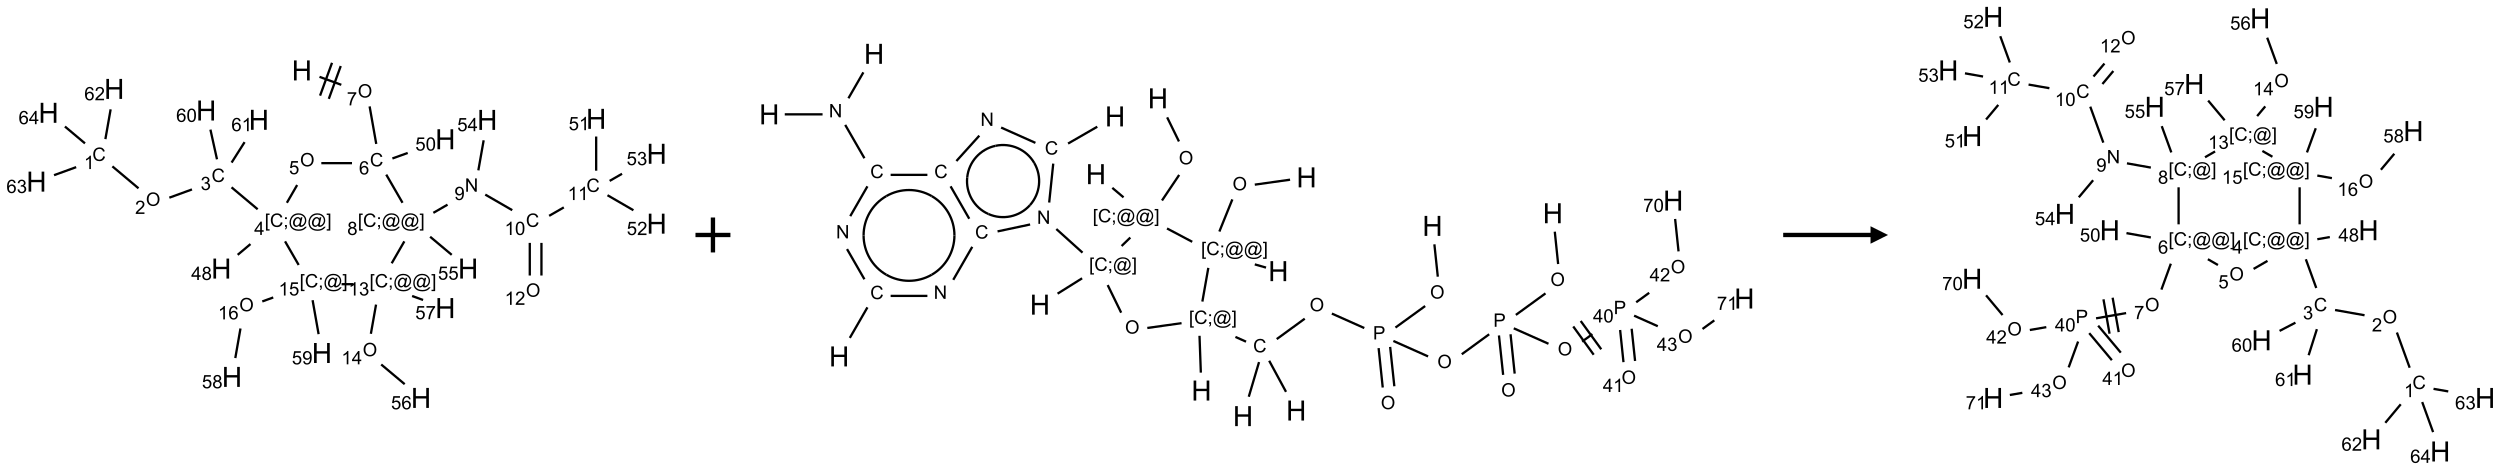 <?xml version="1.0" encoding="UTF-8"?>
<svg xmlns="http://www.w3.org/2000/svg" xmlns:xlink="http://www.w3.org/1999/xlink" width="1431" height="269" viewBox="0 0 1431 269">
<defs>
<g>
<g id="glyph-0-0">
<path d="M 2 0 L 2 -10 L 10 -10 L 10 0 Z M 2.25 -0.25 L 9.75 -0.25 L 9.75 -9.75 L 2.25 -9.75 Z M 2.25 -0.25 "/>
</g>
<g id="glyph-0-1">
<path d="M 1.281 0 L 1.281 -11.453 L 2.797 -11.453 L 2.797 -6.75 L 8.75 -6.75 L 8.75 -11.453 L 10.266 -11.453 L 10.266 0 L 8.75 0 L 8.75 -5.398 L 2.797 -5.398 L 2.797 0 Z M 1.281 0 "/>
</g>
<g id="glyph-1-0">
<path d="M 1.332 0 L 1.332 -6.668 L 6.668 -6.668 L 6.668 0 Z M 1.5 -0.168 L 6.5 -0.168 L 6.5 -6.5 L 1.5 -6.5 Z M 1.5 -0.168 "/>
</g>
<g id="glyph-1-1">
<path d="M 0.516 -3.719 C 0.516 -4.984 0.855 -5.977 1.535 -6.695 C 2.215 -7.414 3.094 -7.77 4.172 -7.77 C 4.875 -7.77 5.512 -7.602 6.078 -7.266 C 6.645 -6.93 7.074 -6.461 7.371 -5.855 C 7.668 -5.254 7.816 -4.57 7.816 -3.809 C 7.816 -3.035 7.66 -2.34 7.348 -1.73 C 7.035 -1.117 6.594 -0.656 6.02 -0.34 C 5.449 -0.027 4.828 0.129 4.168 0.129 C 3.449 0.129 2.805 -0.043 2.238 -0.391 C 1.672 -0.738 1.246 -1.211 0.953 -1.812 C 0.66 -2.414 0.516 -3.047 0.516 -3.719 Z M 1.559 -3.703 C 1.559 -2.781 1.805 -2.059 2.301 -1.527 C 2.793 -1 3.414 -0.734 4.16 -0.734 C 4.922 -0.734 5.547 -1 6.039 -1.535 C 6.531 -2.07 6.777 -2.828 6.777 -3.812 C 6.777 -4.434 6.672 -4.977 6.461 -5.441 C 6.25 -5.902 5.945 -6.262 5.539 -6.52 C 5.133 -6.773 4.68 -6.902 4.176 -6.902 C 3.461 -6.902 2.848 -6.656 2.332 -6.164 C 1.816 -5.672 1.559 -4.852 1.559 -3.703 Z M 1.559 -3.703 "/>
</g>
<g id="glyph-1-2">
<path d="M 0.504 -6.637 L 0.504 -7.535 L 5.449 -7.535 L 5.449 -6.809 C 4.961 -6.289 4.48 -5.602 4.004 -4.746 C 3.527 -3.887 3.156 -3.004 2.895 -2.098 C 2.707 -1.461 2.59 -0.762 2.535 0 L 1.574 0 C 1.582 -0.602 1.703 -1.328 1.926 -2.176 C 2.152 -3.027 2.477 -3.848 2.898 -4.637 C 3.32 -5.426 3.77 -6.094 4.246 -6.637 Z M 0.504 -6.637 "/>
</g>
<g id="glyph-1-3">
<path d="M 6.27 -2.676 L 7.281 -2.422 C 7.07 -1.594 6.688 -0.961 6.137 -0.523 C 5.586 -0.086 4.914 0.129 4.121 0.129 C 3.297 0.129 2.629 -0.039 2.113 -0.371 C 1.598 -0.707 1.203 -1.191 0.934 -1.828 C 0.664 -2.465 0.531 -3.145 0.531 -3.875 C 0.531 -4.672 0.684 -5.363 0.988 -5.957 C 1.293 -6.547 1.723 -6.996 2.285 -7.305 C 2.844 -7.613 3.461 -7.766 4.137 -7.766 C 4.898 -7.766 5.543 -7.57 6.062 -7.184 C 6.582 -6.793 6.945 -6.246 7.152 -5.543 L 6.156 -5.309 C 5.98 -5.863 5.723 -6.266 5.387 -6.52 C 5.051 -6.773 4.625 -6.902 4.113 -6.902 C 3.527 -6.902 3.039 -6.762 2.645 -6.48 C 2.25 -6.199 1.973 -5.82 1.812 -5.348 C 1.652 -4.871 1.574 -4.383 1.574 -3.879 C 1.574 -3.23 1.668 -2.664 1.855 -2.18 C 2.047 -1.695 2.34 -1.332 2.738 -1.094 C 3.137 -0.855 3.57 -0.734 4.035 -0.734 C 4.602 -0.734 5.082 -0.898 5.473 -1.223 C 5.867 -1.551 6.133 -2.035 6.27 -2.676 Z M 6.27 -2.676 "/>
</g>
<g id="glyph-1-4">
<path d="M 5.309 -5.766 L 4.375 -5.691 C 4.293 -6.059 4.172 -6.328 4.02 -6.496 C 3.766 -6.762 3.453 -6.895 3.082 -6.895 C 2.785 -6.895 2.523 -6.812 2.297 -6.645 C 2 -6.43 1.77 -6.117 1.598 -5.703 C 1.43 -5.289 1.34 -4.703 1.332 -3.938 C 1.559 -4.281 1.836 -4.535 2.16 -4.703 C 2.488 -4.871 2.828 -4.953 3.188 -4.953 C 3.812 -4.953 4.344 -4.723 4.785 -4.262 C 5.223 -3.801 5.441 -3.207 5.441 -2.48 C 5.441 -2 5.34 -1.555 5.133 -1.145 C 4.926 -0.73 4.641 -0.418 4.281 -0.199 C 3.922 0.02 3.512 0.129 3.051 0.129 C 2.27 0.129 1.633 -0.156 1.141 -0.73 C 0.648 -1.305 0.402 -2.254 0.402 -3.574 C 0.402 -5.051 0.672 -6.121 1.219 -6.793 C 1.695 -7.375 2.336 -7.668 3.141 -7.668 C 3.742 -7.668 4.234 -7.5 4.617 -7.16 C 5 -6.824 5.23 -6.359 5.309 -5.766 Z M 1.48 -2.473 C 1.48 -2.152 1.547 -1.844 1.684 -1.547 C 1.82 -1.25 2.016 -1.027 2.262 -0.871 C 2.508 -0.719 2.766 -0.641 3.035 -0.641 C 3.434 -0.641 3.773 -0.801 4.059 -1.121 C 4.344 -1.441 4.484 -1.875 4.484 -2.422 C 4.484 -2.949 4.344 -3.367 4.062 -3.668 C 3.781 -3.973 3.426 -4.125 3 -4.125 C 2.578 -4.125 2.219 -3.973 1.922 -3.668 C 1.625 -3.363 1.48 -2.969 1.48 -2.473 Z M 1.48 -2.473 "/>
</g>
<g id="glyph-1-5">
<path d="M 0.441 -2 L 1.426 -2.082 C 1.5 -1.605 1.668 -1.242 1.934 -1.004 C 2.199 -0.762 2.52 -0.641 2.895 -0.641 C 3.348 -0.641 3.73 -0.812 4.043 -1.152 C 4.355 -1.492 4.512 -1.941 4.512 -2.504 C 4.512 -3.039 4.359 -3.461 4.059 -3.77 C 3.758 -4.078 3.367 -4.234 2.879 -4.234 C 2.578 -4.234 2.305 -4.164 2.062 -4.027 C 1.82 -3.891 1.629 -3.715 1.488 -3.496 L 0.609 -3.609 L 1.348 -7.531 L 5.145 -7.531 L 5.145 -6.637 L 2.098 -6.637 L 1.688 -4.582 C 2.145 -4.902 2.625 -5.062 3.129 -5.062 C 3.797 -5.062 4.359 -4.832 4.816 -4.371 C 5.277 -3.91 5.504 -3.312 5.504 -2.59 C 5.504 -1.898 5.305 -1.301 4.902 -0.797 C 4.41 -0.18 3.742 0.129 2.895 0.129 C 2.199 0.129 1.633 -0.062 1.195 -0.453 C 0.758 -0.844 0.504 -1.359 0.441 -2 Z M 0.441 -2 "/>
</g>
<g id="glyph-1-6">
<path d="M 0.441 -3.766 C 0.441 -4.668 0.535 -5.395 0.723 -5.945 C 0.906 -6.496 1.184 -6.922 1.551 -7.219 C 1.918 -7.516 2.375 -7.668 2.934 -7.668 C 3.344 -7.668 3.703 -7.586 4.012 -7.418 C 4.32 -7.254 4.574 -7.016 4.777 -6.707 C 4.977 -6.395 5.137 -6.016 5.25 -5.57 C 5.363 -5.125 5.422 -4.523 5.422 -3.766 C 5.422 -2.871 5.328 -2.148 5.145 -1.598 C 4.961 -1.047 4.688 -0.621 4.32 -0.32 C 3.953 -0.02 3.492 0.129 2.934 0.129 C 2.195 0.129 1.617 -0.133 1.199 -0.66 C 0.695 -1.297 0.441 -2.332 0.441 -3.766 Z M 1.406 -3.766 C 1.406 -2.512 1.555 -1.68 1.848 -1.262 C 2.141 -0.848 2.5 -0.641 2.934 -0.641 C 3.363 -0.641 3.727 -0.848 4.02 -1.266 C 4.312 -1.684 4.457 -2.516 4.457 -3.766 C 4.457 -5.023 4.312 -5.859 4.02 -6.27 C 3.727 -6.684 3.359 -6.891 2.922 -6.891 C 2.492 -6.891 2.148 -6.707 1.891 -6.344 C 1.566 -5.879 1.406 -5.02 1.406 -3.766 Z M 1.406 -3.766 "/>
</g>
<g id="glyph-1-7">
<path d="M 0.723 2.121 L 0.723 -7.637 L 2.793 -7.637 L 2.793 -6.859 L 1.66 -6.859 L 1.66 1.344 L 2.793 1.344 L 2.793 2.121 Z M 0.723 2.121 "/>
</g>
<g id="glyph-1-8">
<path d="M 0.949 -4.465 L 0.949 -5.531 L 2.016 -5.531 L 2.016 -4.465 Z M 0.949 0 L 0.949 -1.066 L 2.016 -1.066 L 2.016 0 C 2.016 0.391 1.945 0.711 1.809 0.949 C 1.668 1.191 1.449 1.379 1.145 1.512 L 0.887 1.109 C 1.082 1.023 1.23 0.895 1.324 0.727 C 1.418 0.559 1.469 0.316 1.48 0 Z M 0.949 0 "/>
</g>
<g id="glyph-1-9">
<path d="M 6.047 -0.848 C 5.82 -0.59 5.57 -0.379 5.289 -0.223 C 5.008 -0.062 4.73 0.016 4.449 0.016 C 4.141 0.016 3.84 -0.074 3.547 -0.254 C 3.254 -0.434 3.02 -0.715 2.836 -1.09 C 2.652 -1.465 2.562 -1.875 2.562 -2.324 C 2.562 -2.875 2.703 -3.43 2.988 -3.98 C 3.27 -4.535 3.621 -4.953 4.043 -5.23 C 4.461 -5.508 4.871 -5.645 5.266 -5.645 C 5.566 -5.645 5.855 -5.566 6.129 -5.41 C 6.402 -5.25 6.641 -5.012 6.84 -4.688 L 7.016 -5.496 L 7.949 -5.496 L 7.199 -2 C 7.094 -1.516 7.043 -1.246 7.043 -1.191 C 7.043 -1.098 7.078 -1.02 7.148 -0.949 C 7.219 -0.883 7.305 -0.848 7.406 -0.848 C 7.59 -0.848 7.832 -0.953 8.129 -1.168 C 8.527 -1.445 8.84 -1.816 9.07 -2.285 C 9.301 -2.75 9.418 -3.234 9.418 -3.73 C 9.418 -4.309 9.27 -4.852 8.973 -5.355 C 8.676 -5.859 8.23 -6.262 7.645 -6.562 C 7.055 -6.863 6.406 -7.016 5.691 -7.016 C 4.879 -7.016 4.137 -6.824 3.465 -6.445 C 2.793 -6.066 2.273 -5.52 1.902 -4.809 C 1.535 -4.098 1.348 -3.34 1.348 -2.527 C 1.348 -1.676 1.535 -0.941 1.902 -0.328 C 2.273 0.285 2.809 0.742 3.508 1.035 C 4.207 1.328 4.984 1.473 5.832 1.473 C 6.742 1.473 7.504 1.32 8.121 1.016 C 8.734 0.711 9.195 0.34 9.5 -0.098 L 10.441 -0.098 C 10.266 0.266 9.961 0.637 9.531 1.016 C 9.102 1.395 8.59 1.695 7.996 1.914 C 7.402 2.133 6.688 2.246 5.848 2.246 C 5.078 2.246 4.367 2.145 3.715 1.949 C 3.066 1.75 2.512 1.453 2.051 1.055 C 1.594 0.656 1.25 0.199 1.016 -0.316 C 0.723 -0.973 0.578 -1.684 0.578 -2.441 C 0.578 -3.289 0.75 -4.098 1.098 -4.863 C 1.523 -5.805 2.125 -6.527 2.902 -7.027 C 3.684 -7.527 4.629 -7.777 5.738 -7.777 C 6.602 -7.777 7.375 -7.602 8.059 -7.246 C 8.746 -6.895 9.285 -6.371 9.684 -5.672 C 10.02 -5.07 10.188 -4.418 10.188 -3.715 C 10.188 -2.707 9.832 -1.812 9.125 -1.031 C 8.492 -0.328 7.801 0.02 7.051 0.02 C 6.812 0.02 6.617 -0.016 6.473 -0.09 C 6.324 -0.16 6.215 -0.266 6.145 -0.402 C 6.102 -0.488 6.066 -0.637 6.047 -0.848 Z M 3.527 -2.262 C 3.527 -1.785 3.641 -1.414 3.863 -1.152 C 4.09 -0.887 4.348 -0.754 4.641 -0.754 C 4.836 -0.754 5.039 -0.812 5.254 -0.93 C 5.469 -1.047 5.676 -1.219 5.871 -1.449 C 6.066 -1.676 6.23 -1.969 6.355 -2.32 C 6.48 -2.672 6.543 -3.027 6.543 -3.379 C 6.543 -3.852 6.426 -4.219 6.191 -4.48 C 5.957 -4.738 5.672 -4.871 5.332 -4.871 C 5.109 -4.871 4.902 -4.812 4.707 -4.699 C 4.512 -4.586 4.32 -4.406 4.137 -4.156 C 3.953 -3.906 3.805 -3.602 3.691 -3.246 C 3.582 -2.887 3.527 -2.559 3.527 -2.262 Z M 3.527 -2.262 "/>
</g>
<g id="glyph-1-10">
<path d="M 2.27 2.121 L 0.203 2.121 L 0.203 1.344 L 1.332 1.344 L 1.332 -6.859 L 0.203 -6.859 L 0.203 -7.637 L 2.27 -7.637 Z M 2.27 2.121 "/>
</g>
<g id="glyph-1-11">
<path d="M 3.449 0 L 3.449 -1.828 L 0.137 -1.828 L 0.137 -2.688 L 3.621 -7.637 L 4.387 -7.637 L 4.387 -2.688 L 5.418 -2.688 L 5.418 -1.828 L 4.387 -1.828 L 4.387 0 Z M 3.449 -2.688 L 3.449 -6.129 L 1.059 -2.688 Z M 3.449 -2.688 "/>
</g>
<g id="glyph-1-12">
<path d="M 0.449 -2.016 L 1.387 -2.141 C 1.492 -1.609 1.676 -1.227 1.934 -0.992 C 2.191 -0.758 2.508 -0.641 2.879 -0.641 C 3.32 -0.641 3.695 -0.793 3.996 -1.098 C 4.301 -1.402 4.453 -1.781 4.453 -2.234 C 4.453 -2.664 4.312 -3.02 4.031 -3.301 C 3.75 -3.578 3.391 -3.719 2.957 -3.719 C 2.781 -3.719 2.562 -3.684 2.297 -3.613 L 2.402 -4.438 C 2.465 -4.43 2.516 -4.426 2.551 -4.426 C 2.949 -4.426 3.312 -4.531 3.629 -4.738 C 3.949 -4.949 4.109 -5.27 4.109 -5.703 C 4.109 -6.047 3.992 -6.332 3.762 -6.559 C 3.527 -6.785 3.227 -6.895 2.859 -6.895 C 2.496 -6.895 2.191 -6.781 1.949 -6.551 C 1.707 -6.324 1.547 -5.98 1.48 -5.52 L 0.543 -5.688 C 0.656 -6.316 0.918 -6.805 1.324 -7.148 C 1.73 -7.492 2.234 -7.668 2.84 -7.668 C 3.254 -7.668 3.641 -7.578 3.988 -7.398 C 4.34 -7.219 4.609 -6.977 4.793 -6.668 C 4.98 -6.359 5.074 -6.031 5.074 -5.684 C 5.074 -5.352 4.984 -5.051 4.809 -4.781 C 4.629 -4.512 4.367 -4.297 4.02 -4.137 C 4.473 -4.031 4.824 -3.816 5.074 -3.488 C 5.324 -3.16 5.449 -2.75 5.449 -2.254 C 5.449 -1.59 5.203 -1.023 4.719 -0.559 C 4.234 -0.098 3.617 0.137 2.875 0.137 C 2.203 0.137 1.648 -0.062 1.207 -0.465 C 0.762 -0.863 0.512 -1.379 0.449 -2.016 Z M 0.449 -2.016 "/>
</g>
<g id="glyph-1-13">
<path d="M 5.371 -0.902 L 5.371 0 L 0.324 0 C 0.316 -0.227 0.352 -0.441 0.434 -0.652 C 0.562 -0.996 0.766 -1.332 1.051 -1.668 C 1.332 -2 1.742 -2.387 2.277 -2.824 C 3.105 -3.504 3.668 -4.043 3.957 -4.441 C 4.25 -4.84 4.395 -5.215 4.395 -5.566 C 4.395 -5.938 4.262 -6.254 3.996 -6.508 C 3.73 -6.762 3.387 -6.891 2.957 -6.891 C 2.508 -6.891 2.145 -6.754 1.875 -6.484 C 1.605 -6.215 1.469 -5.84 1.465 -5.359 L 0.5 -5.457 C 0.566 -6.176 0.812 -6.727 1.246 -7.102 C 1.676 -7.477 2.254 -7.668 2.98 -7.668 C 3.711 -7.668 4.293 -7.465 4.719 -7.059 C 5.145 -6.652 5.359 -6.148 5.359 -5.547 C 5.359 -5.242 5.297 -4.941 5.172 -4.645 C 5.047 -4.352 4.84 -4.039 4.551 -3.715 C 4.262 -3.387 3.777 -2.938 3.105 -2.371 C 2.543 -1.898 2.18 -1.578 2.02 -1.41 C 1.859 -1.242 1.73 -1.07 1.625 -0.902 Z M 5.371 -0.902 "/>
</g>
<g id="glyph-1-14">
<path d="M 3.973 0 L 3.035 0 L 3.035 -5.973 C 2.809 -5.758 2.516 -5.543 2.148 -5.328 C 1.781 -5.113 1.453 -4.953 1.16 -4.844 L 1.16 -5.75 C 1.684 -5.996 2.145 -6.297 2.535 -6.645 C 2.93 -6.996 3.207 -7.336 3.371 -7.668 L 3.973 -7.668 Z M 3.973 0 "/>
</g>
<g id="glyph-1-15">
<path d="M 1.887 -4.141 C 1.496 -4.281 1.207 -4.484 1.02 -4.75 C 0.832 -5.016 0.738 -5.328 0.738 -5.699 C 0.738 -6.254 0.938 -6.719 1.34 -7.098 C 1.738 -7.477 2.27 -7.668 2.934 -7.668 C 3.598 -7.668 4.137 -7.473 4.543 -7.086 C 4.949 -6.699 5.152 -6.227 5.152 -5.672 C 5.152 -5.316 5.059 -5.008 4.871 -4.746 C 4.688 -4.484 4.406 -4.281 4.027 -4.141 C 4.496 -3.988 4.852 -3.742 5.098 -3.402 C 5.34 -3.062 5.465 -2.656 5.465 -2.184 C 5.465 -1.531 5.234 -0.98 4.77 -0.535 C 4.309 -0.09 3.703 0.129 2.949 0.129 C 2.195 0.129 1.586 -0.094 1.125 -0.539 C 0.664 -0.984 0.434 -1.543 0.434 -2.207 C 0.434 -2.703 0.559 -3.121 0.809 -3.457 C 1.062 -3.793 1.422 -4.02 1.887 -4.141 Z M 1.699 -5.73 C 1.699 -5.367 1.812 -5.074 2.047 -4.844 C 2.281 -4.613 2.582 -4.5 2.953 -4.5 C 3.312 -4.5 3.609 -4.613 3.84 -4.84 C 4.07 -5.066 4.188 -5.348 4.188 -5.676 C 4.188 -6.02 4.07 -6.309 3.832 -6.543 C 3.594 -6.777 3.297 -6.895 2.941 -6.895 C 2.586 -6.895 2.289 -6.781 2.051 -6.551 C 1.816 -6.324 1.699 -6.047 1.699 -5.73 Z M 1.395 -2.203 C 1.395 -1.938 1.461 -1.676 1.586 -1.426 C 1.711 -1.176 1.902 -0.984 2.152 -0.848 C 2.402 -0.711 2.672 -0.641 2.957 -0.641 C 3.406 -0.641 3.777 -0.785 4.066 -1.074 C 4.359 -1.363 4.504 -1.727 4.504 -2.172 C 4.504 -2.625 4.355 -2.996 4.055 -3.293 C 3.754 -3.586 3.379 -3.734 2.926 -3.734 C 2.484 -3.734 2.121 -3.59 1.832 -3.297 C 1.543 -3.004 1.395 -2.641 1.395 -2.203 Z M 1.395 -2.203 "/>
</g>
<g id="glyph-1-16">
<path d="M 0.582 -1.766 L 1.484 -1.848 C 1.562 -1.426 1.707 -1.117 1.922 -0.926 C 2.137 -0.734 2.414 -0.641 2.75 -0.641 C 3.039 -0.641 3.289 -0.707 3.508 -0.84 C 3.727 -0.973 3.902 -1.148 4.043 -1.367 C 4.18 -1.586 4.297 -1.887 4.391 -2.262 C 4.484 -2.637 4.531 -3.016 4.531 -3.406 C 4.531 -3.449 4.531 -3.512 4.527 -3.594 C 4.34 -3.297 4.082 -3.055 3.758 -2.867 C 3.434 -2.68 3.082 -2.59 2.703 -2.59 C 2.07 -2.59 1.535 -2.816 1.098 -3.277 C 0.66 -3.734 0.441 -4.34 0.441 -5.09 C 0.441 -5.863 0.672 -6.484 1.129 -6.957 C 1.586 -7.43 2.156 -7.668 2.844 -7.668 C 3.34 -7.668 3.793 -7.531 4.207 -7.266 C 4.617 -7 4.93 -6.617 5.145 -6.121 C 5.355 -5.629 5.465 -4.91 5.465 -3.973 C 5.465 -2.996 5.359 -2.223 5.145 -1.645 C 4.934 -1.066 4.617 -0.625 4.199 -0.324 C 3.781 -0.02 3.293 0.129 2.73 0.129 C 2.133 0.129 1.645 -0.035 1.266 -0.367 C 0.887 -0.699 0.66 -1.164 0.582 -1.766 Z M 4.422 -5.137 C 4.422 -5.676 4.277 -6.102 3.992 -6.418 C 3.707 -6.734 3.359 -6.891 2.957 -6.891 C 2.543 -6.891 2.18 -6.719 1.871 -6.379 C 1.562 -6.039 1.406 -5.598 1.406 -5.059 C 1.406 -4.57 1.555 -4.176 1.848 -3.871 C 2.141 -3.566 2.5 -3.418 2.934 -3.418 C 3.367 -3.418 3.723 -3.57 4.004 -3.871 C 4.281 -4.176 4.422 -4.598 4.422 -5.137 Z M 4.422 -5.137 "/>
</g>
<g id="glyph-1-17">
<path d="M 0.812 0 L 0.812 -7.637 L 1.848 -7.637 L 5.859 -1.641 L 5.859 -7.637 L 6.828 -7.637 L 6.828 0 L 5.793 0 L 1.781 -6 L 1.781 0 Z M 0.812 0 "/>
</g>
<g id="glyph-1-18">
<path d="M 0.824 0 L 0.824 -7.637 L 3.703 -7.637 C 4.211 -7.637 4.598 -7.609 4.863 -7.562 C 5.238 -7.5 5.555 -7.383 5.809 -7.207 C 6.062 -7.031 6.266 -6.785 6.418 -6.469 C 6.574 -6.152 6.652 -5.805 6.652 -5.426 C 6.652 -4.777 6.445 -4.227 6.031 -3.777 C 5.617 -3.328 4.871 -3.105 3.793 -3.105 L 1.832 -3.105 L 1.832 0 Z M 1.832 -4.004 L 3.809 -4.004 C 4.461 -4.004 4.922 -4.125 5.199 -4.371 C 5.473 -4.613 5.609 -4.953 5.609 -5.395 C 5.609 -5.715 5.527 -5.988 5.367 -6.215 C 5.207 -6.441 4.992 -6.594 4.73 -6.668 C 4.559 -6.711 4.246 -6.734 3.785 -6.734 L 1.832 -6.734 Z M 1.832 -4.004 "/>
</g>
</g>
</defs>
<path fill="none" stroke-width="0.033" stroke-linecap="butt" stroke-linejoin="miter" stroke="rgb(0%, 0%, 0%)" stroke-opacity="1" stroke-miterlimit="10" d="M 4.051 0.092 L 4.363 0.206 " transform="matrix(40, 0, 0, 40, 20.846, 40.309)"/>
<path fill="none" stroke-width="0.033" stroke-linecap="butt" stroke-linejoin="miter" stroke="rgb(0%, 0%, 0%)" stroke-opacity="1" stroke-miterlimit="10" d="M 4.184 0.407 L 4.355 -0.063 " transform="matrix(40, 0, 0, 40, 20.846, 40.309)"/>
<path fill="none" stroke-width="0.033" stroke-linecap="butt" stroke-linejoin="miter" stroke="rgb(0%, 0%, 0%)" stroke-opacity="1" stroke-miterlimit="10" d="M 4.059 0.361 L 4.23 -0.109 " transform="matrix(40, 0, 0, 40, 20.846, 40.309)"/>
<path fill="none" stroke-width="0.033" stroke-linecap="butt" stroke-linejoin="miter" stroke="rgb(0%, 0%, 0%)" stroke-opacity="1" stroke-miterlimit="10" d="M 4.768 0.515 L 4.863 1.052 " transform="matrix(40, 0, 0, 40, 20.846, 40.309)"/>
<path fill="none" stroke-width="0.033" stroke-linecap="butt" stroke-linejoin="miter" stroke="rgb(0%, 0%, 0%)" stroke-opacity="1" stroke-miterlimit="10" d="M 5.094 1.26 L 5.313 1.181 " transform="matrix(40, 0, 0, 40, 20.846, 40.309)"/>
<path fill="none" stroke-width="0.033" stroke-linecap="butt" stroke-linejoin="miter" stroke="rgb(0%, 0%, 0%)" stroke-opacity="1" stroke-miterlimit="10" d="M 4.516 1.327 L 4.077 1.327 " transform="matrix(40, 0, 0, 40, 20.846, 40.309)"/>
<path fill="none" stroke-width="0.033" stroke-linecap="butt" stroke-linejoin="miter" stroke="rgb(0%, 0%, 0%)" stroke-opacity="1" stroke-miterlimit="10" d="M 3.731 1.64 L 3.584 1.894 " transform="matrix(40, 0, 0, 40, 20.846, 40.309)"/>
<path fill="none" stroke-width="0.033" stroke-linecap="butt" stroke-linejoin="miter" stroke="rgb(0%, 0%, 0%)" stroke-opacity="1" stroke-miterlimit="10" d="M 3.166 1.987 L 2.792 1.673 " transform="matrix(40, 0, 0, 40, 20.846, 40.309)"/>
<path fill="none" stroke-width="0.033" stroke-linecap="butt" stroke-linejoin="miter" stroke="rgb(0%, 0%, 0%)" stroke-opacity="1" stroke-miterlimit="10" d="M 2.226 1.703 L 1.902 1.821 " transform="matrix(40, 0, 0, 40, 20.846, 40.309)"/>
<path fill="none" stroke-width="0.033" stroke-linecap="butt" stroke-linejoin="miter" stroke="rgb(0%, 0%, 0%)" stroke-opacity="1" stroke-miterlimit="10" d="M 1.461 1.687 L 1.087 1.373 " transform="matrix(40, 0, 0, 40, 20.846, 40.309)"/>
<path fill="none" stroke-width="0.033" stroke-linecap="butt" stroke-linejoin="miter" stroke="rgb(0%, 0%, 0%)" stroke-opacity="1" stroke-miterlimit="10" d="M 0.987 0.983 L 1.062 0.557 " transform="matrix(40, 0, 0, 40, 20.846, 40.309)"/>
<path fill="none" stroke-width="0.033" stroke-linecap="butt" stroke-linejoin="miter" stroke="rgb(0%, 0%, 0%)" stroke-opacity="1" stroke-miterlimit="10" d="M 0.569 1.384 L 0.252 1.499 " transform="matrix(40, 0, 0, 40, 20.846, 40.309)"/>
<path fill="none" stroke-width="0.033" stroke-linecap="butt" stroke-linejoin="miter" stroke="rgb(0%, 0%, 0%)" stroke-opacity="1" stroke-miterlimit="10" d="M 0.695 1.044 L 0.408 0.803 " transform="matrix(40, 0, 0, 40, 20.846, 40.309)"/>
<path fill="none" stroke-width="0.033" stroke-linecap="butt" stroke-linejoin="miter" stroke="rgb(0%, 0%, 0%)" stroke-opacity="1" stroke-miterlimit="10" d="M 2.584 1.272 L 2.49 0.847 " transform="matrix(40, 0, 0, 40, 20.846, 40.309)"/>
<path fill="none" stroke-width="0.033" stroke-linecap="butt" stroke-linejoin="miter" stroke="rgb(0%, 0%, 0%)" stroke-opacity="1" stroke-miterlimit="10" d="M 2.793 1.319 L 2.979 1.026 " transform="matrix(40, 0, 0, 40, 20.846, 40.309)"/>
<path fill="none" stroke-width="0.033" stroke-linecap="butt" stroke-linejoin="miter" stroke="rgb(0%, 0%, 0%)" stroke-opacity="1" stroke-miterlimit="10" d="M 3.063 2.485 L 2.88 2.639 " transform="matrix(40, 0, 0, 40, 20.846, 40.309)"/>
<path fill="none" stroke-width="0.033" stroke-linecap="butt" stroke-linejoin="miter" stroke="rgb(0%, 0%, 0%)" stroke-opacity="1" stroke-miterlimit="10" d="M 3.558 2.446 L 3.753 2.784 " transform="matrix(40, 0, 0, 40, 20.846, 40.309)"/>
<path fill="none" stroke-width="0.033" stroke-linecap="butt" stroke-linejoin="miter" stroke="rgb(0%, 0%, 0%)" stroke-opacity="1" stroke-miterlimit="10" d="M 3.389 3.249 L 3.232 3.306 " transform="matrix(40, 0, 0, 40, 20.846, 40.309)"/>
<path fill="none" stroke-width="0.033" stroke-linecap="butt" stroke-linejoin="miter" stroke="rgb(0%, 0%, 0%)" stroke-opacity="1" stroke-miterlimit="10" d="M 2.92 3.693 L 2.846 4.116 " transform="matrix(40, 0, 0, 40, 20.846, 40.309)"/>
<path fill="none" stroke-width="0.033" stroke-linecap="butt" stroke-linejoin="miter" stroke="rgb(0%, 0%, 0%)" stroke-opacity="1" stroke-miterlimit="10" d="M 3.952 3.288 L 4.038 3.774 " transform="matrix(40, 0, 0, 40, 20.846, 40.309)"/>
<path fill="none" stroke-width="0.033" stroke-linecap="butt" stroke-linejoin="miter" stroke="rgb(0%, 0%, 0%)" stroke-opacity="1" stroke-miterlimit="10" d="M 4.367 3.059 L 4.534 3.059 " transform="matrix(40, 0, 0, 40, 20.846, 40.309)"/>
<path fill="none" stroke-width="0.033" stroke-linecap="butt" stroke-linejoin="miter" stroke="rgb(0%, 0%, 0%)" stroke-opacity="1" stroke-miterlimit="10" d="M 4.86 3.351 L 4.786 3.769 " transform="matrix(40, 0, 0, 40, 20.846, 40.309)"/>
<path fill="none" stroke-width="0.033" stroke-linecap="butt" stroke-linejoin="miter" stroke="rgb(0%, 0%, 0%)" stroke-opacity="1" stroke-miterlimit="10" d="M 4.934 4.208 L 5.27 4.49 " transform="matrix(40, 0, 0, 40, 20.846, 40.309)"/>
<path fill="none" stroke-width="0.033" stroke-linecap="butt" stroke-linejoin="miter" stroke="rgb(0%, 0%, 0%)" stroke-opacity="1" stroke-miterlimit="10" d="M 5.376 3.228 L 5.533 3.285 " transform="matrix(40, 0, 0, 40, 20.846, 40.309)"/>
<path fill="none" stroke-width="0.033" stroke-linecap="butt" stroke-linejoin="miter" stroke="rgb(0%, 0%, 0%)" stroke-opacity="1" stroke-miterlimit="10" d="M 5.084 2.76 L 5.265 2.446 " transform="matrix(40, 0, 0, 40, 20.846, 40.309)"/>
<path fill="none" stroke-width="0.033" stroke-linecap="butt" stroke-linejoin="miter" stroke="rgb(0%, 0%, 0%)" stroke-opacity="1" stroke-miterlimit="10" d="M 5.239 1.894 L 5.006 1.491 " transform="matrix(40, 0, 0, 40, 20.846, 40.309)"/>
<path fill="none" stroke-width="0.033" stroke-linecap="butt" stroke-linejoin="miter" stroke="rgb(0%, 0%, 0%)" stroke-opacity="1" stroke-miterlimit="10" d="M 5.68 2.038 L 5.883 1.921 " transform="matrix(40, 0, 0, 40, 20.846, 40.309)"/>
<path fill="none" stroke-width="0.033" stroke-linecap="butt" stroke-linejoin="miter" stroke="rgb(0%, 0%, 0%)" stroke-opacity="1" stroke-miterlimit="10" d="M 6.423 1.777 L 6.809 2 " transform="matrix(40, 0, 0, 40, 20.846, 40.309)"/>
<path fill="none" stroke-width="0.033" stroke-linecap="butt" stroke-linejoin="miter" stroke="rgb(0%, 0%, 0%)" stroke-opacity="1" stroke-miterlimit="10" d="M 7.337 2.081 L 7.547 1.96 " transform="matrix(40, 0, 0, 40, 20.846, 40.309)"/>
<path fill="none" stroke-width="0.033" stroke-linecap="butt" stroke-linejoin="miter" stroke="rgb(0%, 0%, 0%)" stroke-opacity="1" stroke-miterlimit="10" d="M 8.01 1.435 L 8.01 0.946 " transform="matrix(40, 0, 0, 40, 20.846, 40.309)"/>
<path fill="none" stroke-width="0.033" stroke-linecap="butt" stroke-linejoin="miter" stroke="rgb(0%, 0%, 0%)" stroke-opacity="1" stroke-miterlimit="10" d="M 8.172 1.786 L 8.543 2.001 " transform="matrix(40, 0, 0, 40, 20.846, 40.309)"/>
<path fill="none" stroke-width="0.033" stroke-linecap="butt" stroke-linejoin="miter" stroke="rgb(0%, 0%, 0%)" stroke-opacity="1" stroke-miterlimit="10" d="M 8.203 1.581 L 8.38 1.479 " transform="matrix(40, 0, 0, 40, 20.846, 40.309)"/>
<path fill="none" stroke-width="0.033" stroke-linecap="butt" stroke-linejoin="miter" stroke="rgb(0%, 0%, 0%)" stroke-opacity="1" stroke-miterlimit="10" d="M 7.06 2.468 L 7.06 2.935 " transform="matrix(40, 0, 0, 40, 20.846, 40.309)"/>
<path fill="none" stroke-width="0.033" stroke-linecap="butt" stroke-linejoin="miter" stroke="rgb(0%, 0%, 0%)" stroke-opacity="1" stroke-miterlimit="10" d="M 7.227 2.468 L 7.227 2.935 " transform="matrix(40, 0, 0, 40, 20.846, 40.309)"/>
<path fill="none" stroke-width="0.033" stroke-linecap="butt" stroke-linejoin="miter" stroke="rgb(0%, 0%, 0%)" stroke-opacity="1" stroke-miterlimit="10" d="M 6.324 1.43 L 6.4 1 " transform="matrix(40, 0, 0, 40, 20.846, 40.309)"/>
<path fill="none" stroke-width="0.033" stroke-linecap="butt" stroke-linejoin="miter" stroke="rgb(0%, 0%, 0%)" stroke-opacity="1" stroke-miterlimit="10" d="M 5.634 2.38 L 5.943 2.639 " transform="matrix(40, 0, 0, 40, 20.846, 40.309)"/>
<g fill="rgb(0%, 0%, 0%)" fill-opacity="1">
<use xlink:href="#glyph-0-1" x="167" y="46.035"/>
</g>
<g fill="rgb(0%, 0%, 0%)" fill-opacity="1">
<use xlink:href="#glyph-1-1" x="204.781" y="55.84"/>
</g>
<g fill="rgb(0%, 0%, 0%)" fill-opacity="1">
<use xlink:href="#glyph-1-2" x="198.512" y="60.34"/>
</g>
<g fill="rgb(0%, 0%, 0%)" fill-opacity="1">
<use xlink:href="#glyph-1-3" x="211.711" y="95.227"/>
</g>
<g fill="rgb(0%, 0%, 0%)" fill-opacity="1">
<use xlink:href="#glyph-1-4" x="205.465" y="99.863"/>
</g>
<g fill="rgb(0%, 0%, 0%)" fill-opacity="1">
<use xlink:href="#glyph-0-1" x="249.121" y="85.43"/>
</g>
<g fill="rgb(0%, 0%, 0%)" fill-opacity="1">
<use xlink:href="#glyph-1-5" x="237.711" y="86.219"/>
<use xlink:href="#glyph-1-6" x="243.643" y="86.219"/>
</g>
<g fill="rgb(0%, 0%, 0%)" fill-opacity="1">
<use xlink:href="#glyph-1-1" x="171.727" y="95.23"/>
</g>
<g fill="rgb(0%, 0%, 0%)" fill-opacity="1">
<use xlink:href="#glyph-1-5" x="165.402" y="99.73"/>
</g>
<g fill="rgb(0%, 0%, 0%)" fill-opacity="1">
<use xlink:href="#glyph-1-7" x="151.516" y="129.875"/>
<use xlink:href="#glyph-1-3" x="154.479" y="129.875"/>
<use xlink:href="#glyph-1-8" x="162.182" y="129.875"/>
<use xlink:href="#glyph-1-9" x="165.146" y="129.875"/>
<use xlink:href="#glyph-1-9" x="175.974" y="129.875"/>
<use xlink:href="#glyph-1-10" x="186.802" y="129.875"/>
</g>
<g fill="rgb(0%, 0%, 0%)" fill-opacity="1">
<use xlink:href="#glyph-1-11" x="145.492" y="134.473"/>
</g>
<g fill="rgb(0%, 0%, 0%)" fill-opacity="1">
<use xlink:href="#glyph-1-3" x="121.07" y="104.156"/>
</g>
<g fill="rgb(0%, 0%, 0%)" fill-opacity="1">
<use xlink:href="#glyph-1-12" x="114.82" y="108.793"/>
</g>
<g fill="rgb(0%, 0%, 0%)" fill-opacity="1">
<use xlink:href="#glyph-1-1" x="83.5" y="117.84"/>
</g>
<g fill="rgb(0%, 0%, 0%)" fill-opacity="1">
<use xlink:href="#glyph-1-13" x="77.312" y="122.473"/>
</g>
<g fill="rgb(0%, 0%, 0%)" fill-opacity="1">
<use xlink:href="#glyph-1-3" x="52.84" y="92.125"/>
</g>
<g fill="rgb(0%, 0%, 0%)" fill-opacity="1">
<use xlink:href="#glyph-1-14" x="48.062" y="96.762"/>
</g>
<g fill="rgb(0%, 0%, 0%)" fill-opacity="1">
<use xlink:href="#glyph-0-1" x="59.605" y="56.617"/>
</g>
<g fill="rgb(0%, 0%, 0%)" fill-opacity="1">
<use xlink:href="#glyph-1-4" x="48.25" y="57.406"/>
<use xlink:href="#glyph-1-13" x="54.182" y="57.406"/>
</g>
<g fill="rgb(0%, 0%, 0%)" fill-opacity="1">
<use xlink:href="#glyph-0-1" x="15.074" y="109.688"/>
</g>
<g fill="rgb(0%, 0%, 0%)" fill-opacity="1">
<use xlink:href="#glyph-1-4" x="3.641" y="110.48"/>
<use xlink:href="#glyph-1-12" x="9.573" y="110.48"/>
</g>
<g fill="rgb(0%, 0%, 0%)" fill-opacity="1">
<use xlink:href="#glyph-0-1" x="22.02" y="70.297"/>
</g>
<g fill="rgb(0%, 0%, 0%)" fill-opacity="1">
<use xlink:href="#glyph-1-4" x="10.617" y="71.09"/>
<use xlink:href="#glyph-1-11" x="16.549" y="71.09"/>
</g>
<g fill="rgb(0%, 0%, 0%)" fill-opacity="1">
<use xlink:href="#glyph-0-1" x="112.234" y="68.988"/>
</g>
<g fill="rgb(0%, 0%, 0%)" fill-opacity="1">
<use xlink:href="#glyph-1-4" x="100.824" y="69.777"/>
<use xlink:href="#glyph-1-6" x="106.757" y="69.777"/>
</g>
<g fill="rgb(0%, 0%, 0%)" fill-opacity="1">
<use xlink:href="#glyph-0-1" x="142.383" y="74.305"/>
</g>
<g fill="rgb(0%, 0%, 0%)" fill-opacity="1">
<use xlink:href="#glyph-1-4" x="132.422" y="75.094"/>
<use xlink:href="#glyph-1-14" x="138.354" y="75.094"/>
</g>
<g fill="rgb(0%, 0%, 0%)" fill-opacity="1">
<use xlink:href="#glyph-0-1" x="120.891" y="159.461"/>
</g>
<g fill="rgb(0%, 0%, 0%)" fill-opacity="1">
<use xlink:href="#glyph-1-11" x="109.441" y="160.254"/>
<use xlink:href="#glyph-1-15" x="115.374" y="160.254"/>
</g>
<g fill="rgb(0%, 0%, 0%)" fill-opacity="1">
<use xlink:href="#glyph-1-7" x="171.516" y="164.516"/>
<use xlink:href="#glyph-1-3" x="174.479" y="164.516"/>
<use xlink:href="#glyph-1-8" x="182.182" y="164.516"/>
<use xlink:href="#glyph-1-9" x="185.146" y="164.516"/>
<use xlink:href="#glyph-1-10" x="195.974" y="164.516"/>
</g>
<g fill="rgb(0%, 0%, 0%)" fill-opacity="1">
<use xlink:href="#glyph-1-14" x="159.469" y="169.145"/>
<use xlink:href="#glyph-1-5" x="165.401" y="169.145"/>
</g>
<g fill="rgb(0%, 0%, 0%)" fill-opacity="1">
<use xlink:href="#glyph-1-1" x="136.961" y="178.191"/>
</g>
<g fill="rgb(0%, 0%, 0%)" fill-opacity="1">
<use xlink:href="#glyph-1-14" x="124.766" y="182.824"/>
<use xlink:href="#glyph-1-4" x="130.698" y="182.824"/>
</g>
<g fill="rgb(0%, 0%, 0%)" fill-opacity="1">
<use xlink:href="#glyph-0-1" x="127" y="221.465"/>
</g>
<g fill="rgb(0%, 0%, 0%)" fill-opacity="1">
<use xlink:href="#glyph-1-5" x="115.547" y="222.258"/>
<use xlink:href="#glyph-1-15" x="121.479" y="222.258"/>
</g>
<g fill="rgb(0%, 0%, 0%)" fill-opacity="1">
<use xlink:href="#glyph-0-1" x="178.477" y="207.785"/>
</g>
<g fill="rgb(0%, 0%, 0%)" fill-opacity="1">
<use xlink:href="#glyph-1-5" x="167.027" y="208.574"/>
<use xlink:href="#glyph-1-16" x="172.96" y="208.574"/>
</g>
<g fill="rgb(0%, 0%, 0%)" fill-opacity="1">
<use xlink:href="#glyph-1-7" x="211.516" y="164.516"/>
<use xlink:href="#glyph-1-3" x="214.479" y="164.516"/>
<use xlink:href="#glyph-1-8" x="222.182" y="164.516"/>
<use xlink:href="#glyph-1-9" x="225.146" y="164.516"/>
<use xlink:href="#glyph-1-9" x="235.974" y="164.516"/>
<use xlink:href="#glyph-1-10" x="246.802" y="164.516"/>
</g>
<g fill="rgb(0%, 0%, 0%)" fill-opacity="1">
<use xlink:href="#glyph-1-14" x="199.527" y="169.145"/>
<use xlink:href="#glyph-1-12" x="205.46" y="169.145"/>
</g>
<g fill="rgb(0%, 0%, 0%)" fill-opacity="1">
<use xlink:href="#glyph-1-1" x="207.605" y="203.906"/>
</g>
<g fill="rgb(0%, 0%, 0%)" fill-opacity="1">
<use xlink:href="#glyph-1-14" x="195.434" y="208.535"/>
<use xlink:href="#glyph-1-11" x="201.366" y="208.535"/>
</g>
<g fill="rgb(0%, 0%, 0%)" fill-opacity="1">
<use xlink:href="#glyph-0-1" x="235.227" y="233.496"/>
</g>
<g fill="rgb(0%, 0%, 0%)" fill-opacity="1">
<use xlink:href="#glyph-1-5" x="223.797" y="234.289"/>
<use xlink:href="#glyph-1-4" x="229.729" y="234.289"/>
</g>
<g fill="rgb(0%, 0%, 0%)" fill-opacity="1">
<use xlink:href="#glyph-0-1" x="249.121" y="182.07"/>
</g>
<g fill="rgb(0%, 0%, 0%)" fill-opacity="1">
<use xlink:href="#glyph-1-5" x="237.684" y="182.734"/>
<use xlink:href="#glyph-1-2" x="243.616" y="182.734"/>
</g>
<g fill="rgb(0%, 0%, 0%)" fill-opacity="1">
<use xlink:href="#glyph-1-7" x="204.809" y="129.875"/>
<use xlink:href="#glyph-1-3" x="207.772" y="129.875"/>
<use xlink:href="#glyph-1-8" x="215.475" y="129.875"/>
<use xlink:href="#glyph-1-9" x="218.439" y="129.875"/>
<use xlink:href="#glyph-1-9" x="229.267" y="129.875"/>
<use xlink:href="#glyph-1-10" x="240.095" y="129.875"/>
</g>
<g fill="rgb(0%, 0%, 0%)" fill-opacity="1">
<use xlink:href="#glyph-1-15" x="198.738" y="134.504"/>
</g>
<g fill="rgb(0%, 0%, 0%)" fill-opacity="1">
<use xlink:href="#glyph-1-17" x="266.07" y="109.734"/>
</g>
<g fill="rgb(0%, 0%, 0%)" fill-opacity="1">
<use xlink:href="#glyph-1-16" x="260.086" y="114.504"/>
</g>
<g fill="rgb(0%, 0%, 0%)" fill-opacity="1">
<use xlink:href="#glyph-1-3" x="300.992" y="129.867"/>
</g>
<g fill="rgb(0%, 0%, 0%)" fill-opacity="1">
<use xlink:href="#glyph-1-14" x="288.836" y="134.504"/>
<use xlink:href="#glyph-1-6" x="294.768" y="134.504"/>
</g>
<g fill="rgb(0%, 0%, 0%)" fill-opacity="1">
<use xlink:href="#glyph-1-3" x="335.637" y="109.867"/>
</g>
<g fill="rgb(0%, 0%, 0%)" fill-opacity="1">
<use xlink:href="#glyph-1-14" x="324.926" y="114.504"/>
<use xlink:href="#glyph-1-14" x="330.858" y="114.504"/>
</g>
<g fill="rgb(0%, 0%, 0%)" fill-opacity="1">
<use xlink:href="#glyph-0-1" x="335.457" y="73.75"/>
</g>
<g fill="rgb(0%, 0%, 0%)" fill-opacity="1">
<use xlink:href="#glyph-1-5" x="325.496" y="74.543"/>
<use xlink:href="#glyph-1-14" x="331.428" y="74.543"/>
</g>
<g fill="rgb(0%, 0%, 0%)" fill-opacity="1">
<use xlink:href="#glyph-0-1" x="370.098" y="133.75"/>
</g>
<g fill="rgb(0%, 0%, 0%)" fill-opacity="1">
<use xlink:href="#glyph-1-5" x="358.738" y="134.543"/>
<use xlink:href="#glyph-1-13" x="364.671" y="134.543"/>
</g>
<g fill="rgb(0%, 0%, 0%)" fill-opacity="1">
<use xlink:href="#glyph-0-1" x="370.098" y="93.75"/>
</g>
<g fill="rgb(0%, 0%, 0%)" fill-opacity="1">
<use xlink:href="#glyph-1-5" x="358.66" y="94.543"/>
<use xlink:href="#glyph-1-12" x="364.592" y="94.543"/>
</g>
<g fill="rgb(0%, 0%, 0%)" fill-opacity="1">
<use xlink:href="#glyph-1-1" x="301.008" y="169.871"/>
</g>
<g fill="rgb(0%, 0%, 0%)" fill-opacity="1">
<use xlink:href="#glyph-1-14" x="288.887" y="174.504"/>
<use xlink:href="#glyph-1-13" x="294.819" y="174.504"/>
</g>
<g fill="rgb(0%, 0%, 0%)" fill-opacity="1">
<use xlink:href="#glyph-0-1" x="273.121" y="74.359"/>
</g>
<g fill="rgb(0%, 0%, 0%)" fill-opacity="1">
<use xlink:href="#glyph-1-5" x="261.715" y="75.117"/>
<use xlink:href="#glyph-1-11" x="267.647" y="75.117"/>
</g>
<g fill="rgb(0%, 0%, 0%)" fill-opacity="1">
<use xlink:href="#glyph-0-1" x="262.176" y="159.461"/>
</g>
<g fill="rgb(0%, 0%, 0%)" fill-opacity="1">
<use xlink:href="#glyph-1-5" x="250.684" y="160.121"/>
<use xlink:href="#glyph-1-5" x="256.616" y="160.121"/>
</g>
<path fill="none" stroke-width="0.062" stroke-linecap="butt" stroke-linejoin="miter" stroke="rgb(0%, 0%, 0%)" stroke-opacity="1" stroke-miterlimit="10" d="M -0 0 L 0.5 0 M 0.25 -0.25 L 0.25 0.25 " transform="matrix(40, 0, 0, 40, 398.092, 134.5)"/>
<path fill="none" stroke-width="0.033" stroke-linecap="butt" stroke-linejoin="miter" stroke="rgb(0%, 0%, 0%)" stroke-opacity="1" stroke-miterlimit="10" d="M 7.453 1.801 L 6.948 1.872 " transform="matrix(40, 0, 0, 40, 440.318, 30.813)"/>
<path fill="none" stroke-width="0.033" stroke-linecap="butt" stroke-linejoin="miter" stroke="rgb(0%, 0%, 0%)" stroke-opacity="1" stroke-miterlimit="10" d="M 6.627 2.083 L 6.441 2.543 " transform="matrix(40, 0, 0, 40, 440.318, 30.813)"/>
<path fill="none" stroke-width="0.033" stroke-linecap="butt" stroke-linejoin="miter" stroke="rgb(0%, 0%, 0%)" stroke-opacity="1" stroke-miterlimit="10" d="M 6.948 3.013 L 7.109 3.059 " transform="matrix(40, 0, 0, 40, 440.318, 30.813)"/>
<path fill="none" stroke-width="0.033" stroke-linecap="butt" stroke-linejoin="miter" stroke="rgb(0%, 0%, 0%)" stroke-opacity="1" stroke-miterlimit="10" d="M 6.053 2.69 L 5.692 2.499 " transform="matrix(40, 0, 0, 40, 440.318, 30.813)"/>
<path fill="none" stroke-width="0.033" stroke-linecap="butt" stroke-linejoin="miter" stroke="rgb(0%, 0%, 0%)" stroke-opacity="1" stroke-miterlimit="10" d="M 5.07 2.054 L 4.909 1.918 " transform="matrix(40, 0, 0, 40, 440.318, 30.813)"/>
<path fill="none" stroke-width="0.033" stroke-linecap="butt" stroke-linejoin="miter" stroke="rgb(0%, 0%, 0%)" stroke-opacity="1" stroke-miterlimit="10" d="M 5.62 2.099 L 5.866 1.733 " transform="matrix(40, 0, 0, 40, 440.318, 30.813)"/>
<path fill="none" stroke-width="0.033" stroke-linecap="butt" stroke-linejoin="miter" stroke="rgb(0%, 0%, 0%)" stroke-opacity="1" stroke-miterlimit="10" d="M 5.863 1.254 L 5.694 0.909 " transform="matrix(40, 0, 0, 40, 440.318, 30.813)"/>
<path fill="none" stroke-width="0.033" stroke-linecap="butt" stroke-linejoin="miter" stroke="rgb(0%, 0%, 0%)" stroke-opacity="1" stroke-miterlimit="10" d="M 5.167 2.629 L 5.042 2.75 " transform="matrix(40, 0, 0, 40, 440.318, 30.813)"/>
<path fill="none" stroke-width="0.033" stroke-linecap="butt" stroke-linejoin="miter" stroke="rgb(0%, 0%, 0%)" stroke-opacity="1" stroke-miterlimit="10" d="M 4.477 3.212 L 4.126 3.432 " transform="matrix(40, 0, 0, 40, 440.318, 30.813)"/>
<path fill="none" stroke-width="0.033" stroke-linecap="butt" stroke-linejoin="miter" stroke="rgb(0%, 0%, 0%)" stroke-opacity="1" stroke-miterlimit="10" d="M 4.483 2.845 L 4.108 2.507 " transform="matrix(40, 0, 0, 40, 440.318, 30.813)"/>
<path fill="none" stroke-width="0.033" stroke-linecap="butt" stroke-linejoin="miter" stroke="rgb(0%, 0%, 0%)" stroke-opacity="1" stroke-miterlimit="10" d="M 4.006 2.128 L 4.064 1.571 " transform="matrix(40, 0, 0, 40, 440.318, 30.813)"/>
<path fill="none" stroke-width="0.033" stroke-linecap="butt" stroke-linejoin="miter" stroke="rgb(0%, 0%, 0%)" stroke-opacity="1" stroke-miterlimit="10" d="M 4.276 1.284 L 4.694 1.043 " transform="matrix(40, 0, 0, 40, 440.318, 30.813)"/>
<path fill="none" stroke-width="0.033" stroke-linecap="butt" stroke-linejoin="miter" stroke="rgb(0%, 0%, 0%)" stroke-opacity="1" stroke-miterlimit="10" d="M 3.809 1.274 L 3.318 1.055 " transform="matrix(40, 0, 0, 40, 440.318, 30.813)"/>
<path fill="none" stroke-width="0.033" stroke-linecap="butt" stroke-linejoin="miter" stroke="rgb(0%, 0%, 0%)" stroke-opacity="1" stroke-miterlimit="10" d="M 3.006 1.171 L 2.678 1.534 " transform="matrix(40, 0, 0, 40, 440.318, 30.813)"/>
<path fill="none" stroke-width="0.033" stroke-linecap="butt" stroke-linejoin="miter" stroke="rgb(0%, 0%, 0%)" stroke-opacity="1" stroke-miterlimit="10" d="M 2.263 1.732 L 1.737 1.732 " transform="matrix(40, 0, 0, 40, 440.318, 30.813)"/>
<path fill="none" stroke-width="0.033" stroke-linecap="butt" stroke-linejoin="miter" stroke="rgb(0%, 0%, 0%)" stroke-opacity="1" stroke-miterlimit="10" d="M 1.362 1.494 L 1.087 1.017 " transform="matrix(40, 0, 0, 40, 440.318, 30.813)"/>
<path fill="none" stroke-width="0.033" stroke-linecap="butt" stroke-linejoin="miter" stroke="rgb(0%, 0%, 0%)" stroke-opacity="1" stroke-miterlimit="10" d="M 1.133 0.636 L 1.347 0.265 " transform="matrix(40, 0, 0, 40, 440.318, 30.813)"/>
<path fill="none" stroke-width="0.033" stroke-linecap="butt" stroke-linejoin="miter" stroke="rgb(0%, 0%, 0%)" stroke-opacity="1" stroke-miterlimit="10" d="M 0.763 0.866 L 0.222 0.866 " transform="matrix(40, 0, 0, 40, 440.318, 30.813)"/>
<path fill="none" stroke-width="0.033" stroke-linecap="butt" stroke-linejoin="miter" stroke="rgb(0%, 0%, 0%)" stroke-opacity="1" stroke-miterlimit="10" d="M 1.405 1.896 L 1.159 2.323 " transform="matrix(40, 0, 0, 40, 440.318, 30.813)"/>
<path fill="none" stroke-width="0.033" stroke-linecap="butt" stroke-linejoin="miter" stroke="rgb(0%, 0%, 0%)" stroke-opacity="1" stroke-miterlimit="10" d="M 1.113 2.794 L 1.362 3.226 " transform="matrix(40, 0, 0, 40, 440.318, 30.813)"/>
<path fill="none" stroke-width="0.033" stroke-linecap="butt" stroke-linejoin="miter" stroke="rgb(0%, 0%, 0%)" stroke-opacity="1" stroke-miterlimit="10" d="M 1.405 3.628 L 1.153 4.065 " transform="matrix(40, 0, 0, 40, 440.318, 30.813)"/>
<path fill="none" stroke-width="0.033" stroke-linecap="butt" stroke-linejoin="miter" stroke="rgb(0%, 0%, 0%)" stroke-opacity="1" stroke-miterlimit="10" d="M 1.737 3.464 L 2.263 3.464 " transform="matrix(40, 0, 0, 40, 440.318, 30.813)"/>
<path fill="none" stroke-width="0.033" stroke-linecap="butt" stroke-linejoin="miter" stroke="rgb(0%, 0%, 0%)" stroke-opacity="1" stroke-miterlimit="10" d="M 2.633 3.234 L 2.905 2.762 " transform="matrix(40, 0, 0, 40, 440.318, 30.813)"/>
<path fill="none" stroke-width="0.033" stroke-linecap="butt" stroke-linejoin="miter" stroke="rgb(0%, 0%, 0%)" stroke-opacity="1" stroke-miterlimit="10" d="M 2.862 2.36 L 2.595 1.896 " transform="matrix(40, 0, 0, 40, 440.318, 30.813)"/>
<path fill="none" stroke-width="0.033" stroke-linecap="butt" stroke-linejoin="miter" stroke="rgb(0%, 0%, 0%)" stroke-opacity="1" stroke-miterlimit="10" d="M 3.267 2.541 L 3.733 2.442 " transform="matrix(40, 0, 0, 40, 440.318, 30.813)"/>
<path fill="none" stroke-width="0.033" stroke-linecap="butt" stroke-linejoin="miter" stroke="rgb(0%, 0%, 0%)" stroke-opacity="1" stroke-miterlimit="10" d="M 4.843 3.309 L 5.036 3.704 " transform="matrix(40, 0, 0, 40, 440.318, 30.813)"/>
<path fill="none" stroke-width="0.033" stroke-linecap="butt" stroke-linejoin="miter" stroke="rgb(0%, 0%, 0%)" stroke-opacity="1" stroke-miterlimit="10" d="M 5.41 3.923 L 5.9 3.854 " transform="matrix(40, 0, 0, 40, 440.318, 30.813)"/>
<path fill="none" stroke-width="0.033" stroke-linecap="butt" stroke-linejoin="miter" stroke="rgb(0%, 0%, 0%)" stroke-opacity="1" stroke-miterlimit="10" d="M 6.198 3.545 L 6.283 3.063 " transform="matrix(40, 0, 0, 40, 440.318, 30.813)"/>
<path fill="none" stroke-width="0.033" stroke-linecap="butt" stroke-linejoin="miter" stroke="rgb(0%, 0%, 0%)" stroke-opacity="1" stroke-miterlimit="10" d="M 6.157 4.035 L 6.176 4.562 " transform="matrix(40, 0, 0, 40, 440.318, 30.813)"/>
<path fill="none" stroke-width="0.033" stroke-linecap="butt" stroke-linejoin="miter" stroke="rgb(0%, 0%, 0%)" stroke-opacity="1" stroke-miterlimit="10" d="M 6.671 4.051 L 6.823 4.119 " transform="matrix(40, 0, 0, 40, 440.318, 30.813)"/>
<path fill="none" stroke-width="0.033" stroke-linecap="butt" stroke-linejoin="miter" stroke="rgb(0%, 0%, 0%)" stroke-opacity="1" stroke-miterlimit="10" d="M 7.009 4.411 L 6.862 4.907 " transform="matrix(40, 0, 0, 40, 440.318, 30.813)"/>
<path fill="none" stroke-width="0.033" stroke-linecap="butt" stroke-linejoin="miter" stroke="rgb(0%, 0%, 0%)" stroke-opacity="1" stroke-miterlimit="10" d="M 7.154 4.392 L 7.395 4.837 " transform="matrix(40, 0, 0, 40, 440.318, 30.813)"/>
<path fill="none" stroke-width="0.033" stroke-linecap="butt" stroke-linejoin="miter" stroke="rgb(0%, 0%, 0%)" stroke-opacity="1" stroke-miterlimit="10" d="M 7.262 4.082 L 7.663 3.79 " transform="matrix(40, 0, 0, 40, 440.318, 30.813)"/>
<path fill="none" stroke-width="0.033" stroke-linecap="butt" stroke-linejoin="miter" stroke="rgb(0%, 0%, 0%)" stroke-opacity="1" stroke-miterlimit="10" d="M 8.051 3.717 L 8.515 3.924 " transform="matrix(40, 0, 0, 40, 440.318, 30.813)"/>
<path fill="none" stroke-width="0.033" stroke-linecap="butt" stroke-linejoin="miter" stroke="rgb(0%, 0%, 0%)" stroke-opacity="1" stroke-miterlimit="10" d="M 8.72 4.211 L 8.779 4.775 " transform="matrix(40, 0, 0, 40, 440.318, 30.813)"/>
<path fill="none" stroke-width="0.033" stroke-linecap="butt" stroke-linejoin="miter" stroke="rgb(0%, 0%, 0%)" stroke-opacity="1" stroke-miterlimit="10" d="M 8.885 4.194 L 8.945 4.757 " transform="matrix(40, 0, 0, 40, 440.318, 30.813)"/>
<path fill="none" stroke-width="0.033" stroke-linecap="butt" stroke-linejoin="miter" stroke="rgb(0%, 0%, 0%)" stroke-opacity="1" stroke-miterlimit="10" d="M 8.961 3.917 L 9.386 3.609 " transform="matrix(40, 0, 0, 40, 440.318, 30.813)"/>
<path fill="none" stroke-width="0.033" stroke-linecap="butt" stroke-linejoin="miter" stroke="rgb(0%, 0%, 0%)" stroke-opacity="1" stroke-miterlimit="10" d="M 9.567 3.189 L 9.518 2.726 " transform="matrix(40, 0, 0, 40, 440.318, 30.813)"/>
<path fill="none" stroke-width="0.033" stroke-linecap="butt" stroke-linejoin="miter" stroke="rgb(0%, 0%, 0%)" stroke-opacity="1" stroke-miterlimit="10" d="M 8.931 4.109 L 9.428 4.33 " transform="matrix(40, 0, 0, 40, 440.318, 30.813)"/>
<path fill="none" stroke-width="0.033" stroke-linecap="butt" stroke-linejoin="miter" stroke="rgb(0%, 0%, 0%)" stroke-opacity="1" stroke-miterlimit="10" d="M 9.91 4.299 L 10.302 4.013 " transform="matrix(40, 0, 0, 40, 440.318, 30.813)"/>
<path fill="none" stroke-width="0.033" stroke-linecap="butt" stroke-linejoin="miter" stroke="rgb(0%, 0%, 0%)" stroke-opacity="1" stroke-miterlimit="10" d="M 10.442 4.03 L 10.502 4.594 " transform="matrix(40, 0, 0, 40, 440.318, 30.813)"/>
<path fill="none" stroke-width="0.033" stroke-linecap="butt" stroke-linejoin="miter" stroke="rgb(0%, 0%, 0%)" stroke-opacity="1" stroke-miterlimit="10" d="M 10.608 4.013 L 10.667 4.576 " transform="matrix(40, 0, 0, 40, 440.318, 30.813)"/>
<path fill="none" stroke-width="0.033" stroke-linecap="butt" stroke-linejoin="miter" stroke="rgb(0%, 0%, 0%)" stroke-opacity="1" stroke-miterlimit="10" d="M 10.684 3.736 L 11.108 3.428 " transform="matrix(40, 0, 0, 40, 440.318, 30.813)"/>
<path fill="none" stroke-width="0.033" stroke-linecap="butt" stroke-linejoin="miter" stroke="rgb(0%, 0%, 0%)" stroke-opacity="1" stroke-miterlimit="10" d="M 11.289 3.008 L 11.241 2.545 " transform="matrix(40, 0, 0, 40, 440.318, 30.813)"/>
<path fill="none" stroke-width="0.033" stroke-linecap="butt" stroke-linejoin="miter" stroke="rgb(0%, 0%, 0%)" stroke-opacity="1" stroke-miterlimit="10" d="M 10.654 3.928 L 11.151 4.149 " transform="matrix(40, 0, 0, 40, 440.318, 30.813)"/>
<path fill="none" stroke-width="0.033" stroke-linecap="butt" stroke-linejoin="miter" stroke="rgb(0%, 0%, 0%)" stroke-opacity="1" stroke-miterlimit="10" d="M 11.632 4.118 L 11.779 4.011 " transform="matrix(40, 0, 0, 40, 440.318, 30.813)"/>
<path fill="none" stroke-width="0.033" stroke-linecap="butt" stroke-linejoin="miter" stroke="rgb(0%, 0%, 0%)" stroke-opacity="1" stroke-miterlimit="10" d="M 11.906 4.228 L 11.612 3.823 " transform="matrix(40, 0, 0, 40, 440.318, 30.813)"/>
<path fill="none" stroke-width="0.033" stroke-linecap="butt" stroke-linejoin="miter" stroke="rgb(0%, 0%, 0%)" stroke-opacity="1" stroke-miterlimit="10" d="M 11.798 4.306 L 11.505 3.901 " transform="matrix(40, 0, 0, 40, 440.318, 30.813)"/>
<path fill="none" stroke-width="0.033" stroke-linecap="butt" stroke-linejoin="miter" stroke="rgb(0%, 0%, 0%)" stroke-opacity="1" stroke-miterlimit="10" d="M 12.176 3.952 L 12.224 4.412 " transform="matrix(40, 0, 0, 40, 440.318, 30.813)"/>
<path fill="none" stroke-width="0.033" stroke-linecap="butt" stroke-linejoin="miter" stroke="rgb(0%, 0%, 0%)" stroke-opacity="1" stroke-miterlimit="10" d="M 12.341 3.934 L 12.39 4.395 " transform="matrix(40, 0, 0, 40, 440.318, 30.813)"/>
<path fill="none" stroke-width="0.033" stroke-linecap="butt" stroke-linejoin="miter" stroke="rgb(0%, 0%, 0%)" stroke-opacity="1" stroke-miterlimit="10" d="M 12.406 3.555 L 12.592 3.42 " transform="matrix(40, 0, 0, 40, 440.318, 30.813)"/>
<path fill="none" stroke-width="0.033" stroke-linecap="butt" stroke-linejoin="miter" stroke="rgb(0%, 0%, 0%)" stroke-opacity="1" stroke-miterlimit="10" d="M 13.012 2.827 L 12.963 2.363 " transform="matrix(40, 0, 0, 40, 440.318, 30.813)"/>
<path fill="none" stroke-width="0.033" stroke-linecap="butt" stroke-linejoin="miter" stroke="rgb(0%, 0%, 0%)" stroke-opacity="1" stroke-miterlimit="10" d="M 12.376 3.747 L 12.715 3.898 " transform="matrix(40, 0, 0, 40, 440.318, 30.813)"/>
<path fill="none" stroke-width="0.033" stroke-linecap="butt" stroke-linejoin="miter" stroke="rgb(0%, 0%, 0%)" stroke-opacity="1" stroke-miterlimit="10" d="M 13.355 3.937 L 13.524 3.814 " transform="matrix(40, 0, 0, 40, 440.318, 30.813)"/>
<path fill="none" stroke-width="0.033" stroke-linecap="butt" stroke-linejoin="miter" stroke="rgb(0%, 0%, 0%)" stroke-opacity="1" stroke-miterlimit="10" d="M 3.793 1.563 C 3.905 1.757 3.879 2 3.73 2.166 " transform="matrix(40, 0, 0, 40, 440.318, 30.813)"/>
<path fill="none" stroke-width="0.033" stroke-linecap="butt" stroke-linejoin="miter" stroke="rgb(0%, 0%, 0%)" stroke-opacity="1" stroke-miterlimit="10" d="M 3.239 1.316 C 3.457 1.27 3.681 1.369 3.793 1.563 " transform="matrix(40, 0, 0, 40, 440.318, 30.813)"/>
<path fill="none" stroke-width="0.033" stroke-linecap="butt" stroke-linejoin="miter" stroke="rgb(0%, 0%, 0%)" stroke-opacity="1" stroke-miterlimit="10" d="M 2.833 1.767 C 2.856 1.545 3.02 1.363 3.239 1.316 " transform="matrix(40, 0, 0, 40, 440.318, 30.813)"/>
<path fill="none" stroke-width="0.033" stroke-linecap="butt" stroke-linejoin="miter" stroke="rgb(0%, 0%, 0%)" stroke-opacity="1" stroke-miterlimit="10" d="M 3.136 2.292 C 2.932 2.202 2.809 1.989 2.833 1.767 " transform="matrix(40, 0, 0, 40, 440.318, 30.813)"/>
<path fill="none" stroke-width="0.033" stroke-linecap="butt" stroke-linejoin="miter" stroke="rgb(0%, 0%, 0%)" stroke-opacity="1" stroke-miterlimit="10" d="M 3.73 2.166 C 3.58 2.333 3.34 2.383 3.136 2.292 " transform="matrix(40, 0, 0, 40, 440.318, 30.813)"/>
<path fill="none" stroke-width="0.033" stroke-linecap="butt" stroke-linejoin="miter" stroke="rgb(0%, 0%, 0%)" stroke-opacity="1" stroke-miterlimit="10" d="M 1.675 2.036 C 1.876 1.92 2.124 1.92 2.325 2.036 " transform="matrix(40, 0, 0, 40, 440.318, 30.813)"/>
<path fill="none" stroke-width="0.033" stroke-linecap="butt" stroke-linejoin="miter" stroke="rgb(0%, 0%, 0%)" stroke-opacity="1" stroke-miterlimit="10" d="M 1.35 2.598 C 1.35 2.366 1.474 2.152 1.675 2.036 " transform="matrix(40, 0, 0, 40, 440.318, 30.813)"/>
<path fill="none" stroke-width="0.033" stroke-linecap="butt" stroke-linejoin="miter" stroke="rgb(0%, 0%, 0%)" stroke-opacity="1" stroke-miterlimit="10" d="M 1.675 3.161 C 1.474 3.045 1.35 2.83 1.35 2.598 " transform="matrix(40, 0, 0, 40, 440.318, 30.813)"/>
<path fill="none" stroke-width="0.033" stroke-linecap="butt" stroke-linejoin="miter" stroke="rgb(0%, 0%, 0%)" stroke-opacity="1" stroke-miterlimit="10" d="M 2.325 3.161 C 2.124 3.277 1.876 3.277 1.675 3.161 " transform="matrix(40, 0, 0, 40, 440.318, 30.813)"/>
<path fill="none" stroke-width="0.033" stroke-linecap="butt" stroke-linejoin="miter" stroke="rgb(0%, 0%, 0%)" stroke-opacity="1" stroke-miterlimit="10" d="M 2.65 2.598 C 2.65 2.83 2.526 3.045 2.325 3.161 " transform="matrix(40, 0, 0, 40, 440.318, 30.813)"/>
<path fill="none" stroke-width="0.033" stroke-linecap="butt" stroke-linejoin="miter" stroke="rgb(0%, 0%, 0%)" stroke-opacity="1" stroke-miterlimit="10" d="M 2.325 2.036 C 2.526 2.152 2.65 2.366 2.65 2.598 " transform="matrix(40, 0, 0, 40, 440.318, 30.813)"/>
<g fill="rgb(0%, 0%, 0%)" fill-opacity="1">
<use xlink:href="#glyph-0-1" x="742.086" y="107.25"/>
</g>
<g fill="rgb(0%, 0%, 0%)" fill-opacity="1">
<use xlink:href="#glyph-1-1" x="705.492" y="108.938"/>
</g>
<g fill="rgb(0%, 0%, 0%)" fill-opacity="1">
<use xlink:href="#glyph-1-7" x="687.473" y="146.031"/>
<use xlink:href="#glyph-1-3" x="690.436" y="146.031"/>
<use xlink:href="#glyph-1-8" x="698.139" y="146.031"/>
<use xlink:href="#glyph-1-9" x="701.103" y="146.031"/>
<use xlink:href="#glyph-1-9" x="711.931" y="146.031"/>
<use xlink:href="#glyph-1-10" x="722.759" y="146.031"/>
</g>
<g fill="rgb(0%, 0%, 0%)" fill-opacity="1">
<use xlink:href="#glyph-0-1" x="725.941" y="160.93"/>
</g>
<g fill="rgb(0%, 0%, 0%)" fill-opacity="1">
<use xlink:href="#glyph-1-7" x="625.449" y="127.25"/>
<use xlink:href="#glyph-1-3" x="628.413" y="127.25"/>
<use xlink:href="#glyph-1-8" x="636.116" y="127.25"/>
<use xlink:href="#glyph-1-9" x="639.079" y="127.25"/>
<use xlink:href="#glyph-1-9" x="649.908" y="127.25"/>
<use xlink:href="#glyph-1-10" x="660.736" y="127.25"/>
</g>
<g fill="rgb(0%, 0%, 0%)" fill-opacity="1">
<use xlink:href="#glyph-0-1" x="621.531" y="105.414"/>
</g>
<g fill="rgb(0%, 0%, 0%)" fill-opacity="1">
<use xlink:href="#glyph-1-1" x="674.734" y="94.086"/>
</g>
<g fill="rgb(0%, 0%, 0%)" fill-opacity="1">
<use xlink:href="#glyph-0-1" x="657.004" y="62.012"/>
</g>
<g fill="rgb(0%, 0%, 0%)" fill-opacity="1">
<use xlink:href="#glyph-1-7" x="623.383" y="155.035"/>
<use xlink:href="#glyph-1-3" x="626.346" y="155.035"/>
<use xlink:href="#glyph-1-8" x="634.049" y="155.035"/>
<use xlink:href="#glyph-1-9" x="637.013" y="155.035"/>
<use xlink:href="#glyph-1-10" x="647.841" y="155.035"/>
</g>
<g fill="rgb(0%, 0%, 0%)" fill-opacity="1">
<use xlink:href="#glyph-0-1" x="589.477" y="180.109"/>
</g>
<g fill="rgb(0%, 0%, 0%)" fill-opacity="1">
<use xlink:href="#glyph-1-17" x="593.57" y="128.133"/>
</g>
<g fill="rgb(0%, 0%, 0%)" fill-opacity="1">
<use xlink:href="#glyph-1-3" x="598.031" y="88.484"/>
</g>
<g fill="rgb(0%, 0%, 0%)" fill-opacity="1">
<use xlink:href="#glyph-0-1" x="632.492" y="72.367"/>
</g>
<g fill="rgb(0%, 0%, 0%)" fill-opacity="1">
<use xlink:href="#glyph-1-17" x="561.211" y="72.082"/>
</g>
<g fill="rgb(0%, 0%, 0%)" fill-opacity="1">
<use xlink:href="#glyph-1-3" x="534.727" y="101.938"/>
</g>
<g fill="rgb(0%, 0%, 0%)" fill-opacity="1">
<use xlink:href="#glyph-1-3" x="498.102" y="101.938"/>
</g>
<g fill="rgb(0%, 0%, 0%)" fill-opacity="1">
<use xlink:href="#glyph-1-17" x="474.445" y="67.164"/>
</g>
<g fill="rgb(0%, 0%, 0%)" fill-opacity="1">
<use xlink:href="#glyph-0-1" x="494.547" y="36.539"/>
</g>
<g fill="rgb(0%, 0%, 0%)" fill-opacity="1">
<use xlink:href="#glyph-0-1" x="434.547" y="71.18"/>
</g>
<g fill="rgb(0%, 0%, 0%)" fill-opacity="1">
<use xlink:href="#glyph-1-17" x="478.555" y="136.449"/>
</g>
<g fill="rgb(0%, 0%, 0%)" fill-opacity="1">
<use xlink:href="#glyph-1-3" x="498.102" y="171.223"/>
</g>
<g fill="rgb(0%, 0%, 0%)" fill-opacity="1">
<use xlink:href="#glyph-0-1" x="474.547" y="209.746"/>
</g>
<g fill="rgb(0%, 0%, 0%)" fill-opacity="1">
<use xlink:href="#glyph-1-17" x="534.445" y="171.09"/>
</g>
<g fill="rgb(0%, 0%, 0%)" fill-opacity="1">
<use xlink:href="#glyph-1-3" x="558.102" y="136.582"/>
</g>
<g fill="rgb(0%, 0%, 0%)" fill-opacity="1">
<use xlink:href="#glyph-1-1" x="643.949" y="190.984"/>
</g>
<g fill="rgb(0%, 0%, 0%)" fill-opacity="1">
<use xlink:href="#glyph-1-7" x="680.527" y="185.422"/>
<use xlink:href="#glyph-1-3" x="683.491" y="185.422"/>
<use xlink:href="#glyph-1-8" x="691.194" y="185.422"/>
<use xlink:href="#glyph-1-9" x="694.158" y="185.422"/>
<use xlink:href="#glyph-1-10" x="704.986" y="185.422"/>
</g>
<g fill="rgb(0%, 0%, 0%)" fill-opacity="1">
<use xlink:href="#glyph-0-1" x="681.938" y="229.273"/>
</g>
<g fill="rgb(0%, 0%, 0%)" fill-opacity="1">
<use xlink:href="#glyph-1-3" x="717.266" y="201.684"/>
</g>
<g fill="rgb(0%, 0%, 0%)" fill-opacity="1">
<use xlink:href="#glyph-0-1" x="705.723" y="243.918"/>
</g>
<g fill="rgb(0%, 0%, 0%)" fill-opacity="1">
<use xlink:href="#glyph-0-1" x="736.172" y="240.719"/>
</g>
<g fill="rgb(0%, 0%, 0%)" fill-opacity="1">
<use xlink:href="#glyph-1-1" x="749.641" y="178.176"/>
</g>
<g fill="rgb(0%, 0%, 0%)" fill-opacity="1">
<use xlink:href="#glyph-1-18" x="785.875" y="194.309"/>
</g>
<g fill="rgb(0%, 0%, 0%)" fill-opacity="1">
<use xlink:href="#glyph-1-1" x="790.363" y="234.227"/>
</g>
<g fill="rgb(0%, 0%, 0%)" fill-opacity="1">
<use xlink:href="#glyph-1-1" x="818.543" y="170.934"/>
</g>
<g fill="rgb(0%, 0%, 0%)" fill-opacity="1">
<use xlink:href="#glyph-0-1" x="814.168" y="135.031"/>
</g>
<g fill="rgb(0%, 0%, 0%)" fill-opacity="1">
<use xlink:href="#glyph-1-1" x="822.727" y="210.715"/>
</g>
<g fill="rgb(0%, 0%, 0%)" fill-opacity="1">
<use xlink:href="#glyph-1-18" x="854.777" y="187.066"/>
</g>
<g fill="rgb(0%, 0%, 0%)" fill-opacity="1">
<use xlink:href="#glyph-1-1" x="859.266" y="226.984"/>
</g>
<g fill="rgb(0%, 0%, 0%)" fill-opacity="1">
<use xlink:href="#glyph-1-1" x="887.445" y="163.691"/>
</g>
<g fill="rgb(0%, 0%, 0%)" fill-opacity="1">
<use xlink:href="#glyph-0-1" x="883.07" y="127.789"/>
</g>
<g fill="rgb(0%, 0%, 0%)" fill-opacity="1">
<use xlink:href="#glyph-1-1" x="891.629" y="203.473"/>
</g>
<g fill="rgb(0%, 0%, 0%)" fill-opacity="1">
<use xlink:href="#glyph-1-18" x="923.68" y="179.824"/>
</g>
<g fill="rgb(0%, 0%, 0%)" fill-opacity="1">
<use xlink:href="#glyph-1-11" x="911.816" y="184.594"/>
<use xlink:href="#glyph-1-6" x="917.749" y="184.594"/>
</g>
<g fill="rgb(0%, 0%, 0%)" fill-opacity="1">
<use xlink:href="#glyph-1-1" x="928.168" y="219.742"/>
</g>
<g fill="rgb(0%, 0%, 0%)" fill-opacity="1">
<use xlink:href="#glyph-1-11" x="917.445" y="224.375"/>
<use xlink:href="#glyph-1-14" x="923.378" y="224.375"/>
</g>
<g fill="rgb(0%, 0%, 0%)" fill-opacity="1">
<use xlink:href="#glyph-1-1" x="956.348" y="156.449"/>
</g>
<g fill="rgb(0%, 0%, 0%)" fill-opacity="1">
<use xlink:href="#glyph-1-11" x="944.227" y="161.082"/>
<use xlink:href="#glyph-1-13" x="950.159" y="161.082"/>
</g>
<g fill="rgb(0%, 0%, 0%)" fill-opacity="1">
<use xlink:href="#glyph-0-1" x="951.973" y="120.547"/>
</g>
<g fill="rgb(0%, 0%, 0%)" fill-opacity="1">
<use xlink:href="#glyph-1-2" x="940.562" y="121.34"/>
<use xlink:href="#glyph-1-6" x="946.495" y="121.34"/>
</g>
<g fill="rgb(0%, 0%, 0%)" fill-opacity="1">
<use xlink:href="#glyph-1-1" x="960.531" y="196.23"/>
</g>
<g fill="rgb(0%, 0%, 0%)" fill-opacity="1">
<use xlink:href="#glyph-1-11" x="948.332" y="200.863"/>
<use xlink:href="#glyph-1-12" x="954.264" y="200.863"/>
</g>
<g fill="rgb(0%, 0%, 0%)" fill-opacity="1">
<use xlink:href="#glyph-0-1" x="992.695" y="176.598"/>
</g>
<g fill="rgb(0%, 0%, 0%)" fill-opacity="1">
<use xlink:href="#glyph-1-2" x="982.734" y="177.391"/>
<use xlink:href="#glyph-1-14" x="988.667" y="177.391"/>
</g>
<path fill-rule="nonzero" fill="rgb(0%, 0%, 0%)" fill-opacity="1" d="M 1020.691 135.75 L 1070.691 135.75 L 1070.691 139.5 L 1080.691 134.5 L 1070.691 129.5 L 1070.691 133.25 L 1020.691 133.25 "/>
<path fill="none" stroke-width="0.033" stroke-linecap="butt" stroke-linejoin="miter" stroke="rgb(0%, 0%, 0%)" stroke-opacity="1" stroke-miterlimit="10" d="M 6.603 5.021 L 6.42 4.517 " transform="matrix(40, 0, 0, 40, 1115.186, 9.65)"/>
<path fill="none" stroke-width="0.033" stroke-linecap="butt" stroke-linejoin="miter" stroke="rgb(0%, 0%, 0%)" stroke-opacity="1" stroke-miterlimit="10" d="M 5.957 4.27 L 5.535 4.195 " transform="matrix(40, 0, 0, 40, 1115.186, 9.65)"/>
<path fill="none" stroke-width="0.033" stroke-linecap="butt" stroke-linejoin="miter" stroke="rgb(0%, 0%, 0%)" stroke-opacity="1" stroke-miterlimit="10" d="M 5.266 3.88 L 5.117 3.469 " transform="matrix(40, 0, 0, 40, 1115.186, 9.65)"/>
<path fill="none" stroke-width="0.033" stroke-linecap="butt" stroke-linejoin="miter" stroke="rgb(0%, 0%, 0%)" stroke-opacity="1" stroke-miterlimit="10" d="M 5.281 3.182 L 5.46 3.151 " transform="matrix(40, 0, 0, 40, 1115.186, 9.65)"/>
<path fill="none" stroke-width="0.033" stroke-linecap="butt" stroke-linejoin="miter" stroke="rgb(0%, 0%, 0%)" stroke-opacity="1" stroke-miterlimit="10" d="M 4.568 3.492 L 4.369 3.607 " transform="matrix(40, 0, 0, 40, 1115.186, 9.65)"/>
<path fill="none" stroke-width="0.033" stroke-linecap="butt" stroke-linejoin="miter" stroke="rgb(0%, 0%, 0%)" stroke-opacity="1" stroke-miterlimit="10" d="M 3.859 3.551 L 3.715 3.468 " transform="matrix(40, 0, 0, 40, 1115.186, 9.65)"/>
<path fill="none" stroke-width="0.033" stroke-linecap="butt" stroke-linejoin="miter" stroke="rgb(0%, 0%, 0%)" stroke-opacity="1" stroke-miterlimit="10" d="M 3.185 3.532 L 3.05 3.903 " transform="matrix(40, 0, 0, 40, 1115.186, 9.65)"/>
<path fill="none" stroke-width="0.033" stroke-linecap="butt" stroke-linejoin="miter" stroke="rgb(0%, 0%, 0%)" stroke-opacity="1" stroke-miterlimit="10" d="M 2.545 4.239 L 2.115 4.314 " transform="matrix(40, 0, 0, 40, 1115.186, 9.65)"/>
<path fill="none" stroke-width="0.033" stroke-linecap="butt" stroke-linejoin="miter" stroke="rgb(0%, 0%, 0%)" stroke-opacity="1" stroke-miterlimit="10" d="M 2.221 4.042 L 2.308 4.534 " transform="matrix(40, 0, 0, 40, 1115.186, 9.65)"/>
<path fill="none" stroke-width="0.033" stroke-linecap="butt" stroke-linejoin="miter" stroke="rgb(0%, 0%, 0%)" stroke-opacity="1" stroke-miterlimit="10" d="M 2.352 4.019 L 2.439 4.511 " transform="matrix(40, 0, 0, 40, 1115.186, 9.65)"/>
<path fill="none" stroke-width="0.033" stroke-linecap="butt" stroke-linejoin="miter" stroke="rgb(0%, 0%, 0%)" stroke-opacity="1" stroke-miterlimit="10" d="M 2.017 4.526 L 2.341 4.913 " transform="matrix(40, 0, 0, 40, 1115.186, 9.65)"/>
<path fill="none" stroke-width="0.033" stroke-linecap="butt" stroke-linejoin="miter" stroke="rgb(0%, 0%, 0%)" stroke-opacity="1" stroke-miterlimit="10" d="M 2.145 4.419 L 2.469 4.805 " transform="matrix(40, 0, 0, 40, 1115.186, 9.65)"/>
<path fill="none" stroke-width="0.033" stroke-linecap="butt" stroke-linejoin="miter" stroke="rgb(0%, 0%, 0%)" stroke-opacity="1" stroke-miterlimit="10" d="M 1.403 4.44 L 1.167 4.481 " transform="matrix(40, 0, 0, 40, 1115.186, 9.65)"/>
<path fill="none" stroke-width="0.033" stroke-linecap="butt" stroke-linejoin="miter" stroke="rgb(0%, 0%, 0%)" stroke-opacity="1" stroke-miterlimit="10" d="M 0.777 4.267 L 0.541 3.985 " transform="matrix(40, 0, 0, 40, 1115.186, 9.65)"/>
<path fill="none" stroke-width="0.033" stroke-linecap="butt" stroke-linejoin="miter" stroke="rgb(0%, 0%, 0%)" stroke-opacity="1" stroke-miterlimit="10" d="M 1.858 4.646 L 1.723 5.016 " transform="matrix(40, 0, 0, 40, 1115.186, 9.65)"/>
<path fill="none" stroke-width="0.033" stroke-linecap="butt" stroke-linejoin="miter" stroke="rgb(0%, 0%, 0%)" stroke-opacity="1" stroke-miterlimit="10" d="M 1.06 5.38 L 0.881 5.411 " transform="matrix(40, 0, 0, 40, 1115.186, 9.65)"/>
<path fill="none" stroke-width="0.033" stroke-linecap="butt" stroke-linejoin="miter" stroke="rgb(0%, 0%, 0%)" stroke-opacity="1" stroke-miterlimit="10" d="M 2.899 3.157 L 2.55 3.095 " transform="matrix(40, 0, 0, 40, 1115.186, 9.65)"/>
<path fill="none" stroke-width="0.033" stroke-linecap="butt" stroke-linejoin="miter" stroke="rgb(0%, 0%, 0%)" stroke-opacity="1" stroke-miterlimit="10" d="M 3.296 2.969 L 3.296 2.439 " transform="matrix(40, 0, 0, 40, 1115.186, 9.65)"/>
<path fill="none" stroke-width="0.033" stroke-linecap="butt" stroke-linejoin="miter" stroke="rgb(0%, 0%, 0%)" stroke-opacity="1" stroke-miterlimit="10" d="M 2.899 2.157 L 2.557 2.096 " transform="matrix(40, 0, 0, 40, 1115.186, 9.65)"/>
<path fill="none" stroke-width="0.033" stroke-linecap="butt" stroke-linejoin="miter" stroke="rgb(0%, 0%, 0%)" stroke-opacity="1" stroke-miterlimit="10" d="M 2.219 1.8 L 2.032 1.285 " transform="matrix(40, 0, 0, 40, 1115.186, 9.65)"/>
<path fill="none" stroke-width="0.033" stroke-linecap="butt" stroke-linejoin="miter" stroke="rgb(0%, 0%, 0%)" stroke-opacity="1" stroke-miterlimit="10" d="M 1.447 1.021 L 1.149 0.969 " transform="matrix(40, 0, 0, 40, 1115.186, 9.65)"/>
<path fill="none" stroke-width="0.033" stroke-linecap="butt" stroke-linejoin="miter" stroke="rgb(0%, 0%, 0%)" stroke-opacity="1" stroke-miterlimit="10" d="M 0.716 1.26 L 0.541 1.469 " transform="matrix(40, 0, 0, 40, 1115.186, 9.65)"/>
<path fill="none" stroke-width="0.033" stroke-linecap="butt" stroke-linejoin="miter" stroke="rgb(0%, 0%, 0%)" stroke-opacity="1" stroke-miterlimit="10" d="M 0.881 0.653 L 0.744 0.277 " transform="matrix(40, 0, 0, 40, 1115.186, 9.65)"/>
<path fill="none" stroke-width="0.033" stroke-linecap="butt" stroke-linejoin="miter" stroke="rgb(0%, 0%, 0%)" stroke-opacity="1" stroke-miterlimit="10" d="M 0.498 0.854 L 0.239 0.808 " transform="matrix(40, 0, 0, 40, 1115.186, 9.65)"/>
<path fill="none" stroke-width="0.033" stroke-linecap="butt" stroke-linejoin="miter" stroke="rgb(0%, 0%, 0%)" stroke-opacity="1" stroke-miterlimit="10" d="M 2.206 0.961 L 2.362 0.775 " transform="matrix(40, 0, 0, 40, 1115.186, 9.65)"/>
<path fill="none" stroke-width="0.033" stroke-linecap="butt" stroke-linejoin="miter" stroke="rgb(0%, 0%, 0%)" stroke-opacity="1" stroke-miterlimit="10" d="M 2.078 0.854 L 2.235 0.668 " transform="matrix(40, 0, 0, 40, 1115.186, 9.65)"/>
<path fill="none" stroke-width="0.033" stroke-linecap="butt" stroke-linejoin="miter" stroke="rgb(0%, 0%, 0%)" stroke-opacity="1" stroke-miterlimit="10" d="M 2.073 2.338 L 1.868 2.582 " transform="matrix(40, 0, 0, 40, 1115.186, 9.65)"/>
<path fill="none" stroke-width="0.033" stroke-linecap="butt" stroke-linejoin="miter" stroke="rgb(0%, 0%, 0%)" stroke-opacity="1" stroke-miterlimit="10" d="M 3.192 1.94 L 3.055 1.564 " transform="matrix(40, 0, 0, 40, 1115.186, 9.65)"/>
<path fill="none" stroke-width="0.033" stroke-linecap="butt" stroke-linejoin="miter" stroke="rgb(0%, 0%, 0%)" stroke-opacity="1" stroke-miterlimit="10" d="M 3.674 2.009 L 3.818 1.926 " transform="matrix(40, 0, 0, 40, 1115.186, 9.65)"/>
<path fill="none" stroke-width="0.033" stroke-linecap="butt" stroke-linejoin="miter" stroke="rgb(0%, 0%, 0%)" stroke-opacity="1" stroke-miterlimit="10" d="M 4.42 1.42 L 4.536 1.281 " transform="matrix(40, 0, 0, 40, 1115.186, 9.65)"/>
<path fill="none" stroke-width="0.033" stroke-linecap="butt" stroke-linejoin="miter" stroke="rgb(0%, 0%, 0%)" stroke-opacity="1" stroke-miterlimit="10" d="M 4.701 0.674 L 4.564 0.298 " transform="matrix(40, 0, 0, 40, 1115.186, 9.65)"/>
<path fill="none" stroke-width="0.033" stroke-linecap="butt" stroke-linejoin="miter" stroke="rgb(0%, 0%, 0%)" stroke-opacity="1" stroke-miterlimit="10" d="M 3.955 1.48 L 3.719 1.198 " transform="matrix(40, 0, 0, 40, 1115.186, 9.65)"/>
<path fill="none" stroke-width="0.033" stroke-linecap="butt" stroke-linejoin="miter" stroke="rgb(0%, 0%, 0%)" stroke-opacity="1" stroke-miterlimit="10" d="M 4.495 1.919 L 4.639 2.002 " transform="matrix(40, 0, 0, 40, 1115.186, 9.65)"/>
<path fill="none" stroke-width="0.033" stroke-linecap="butt" stroke-linejoin="miter" stroke="rgb(0%, 0%, 0%)" stroke-opacity="1" stroke-miterlimit="10" d="M 5.028 2.439 L 5.028 2.969 " transform="matrix(40, 0, 0, 40, 1115.186, 9.65)"/>
<path fill="none" stroke-width="0.033" stroke-linecap="butt" stroke-linejoin="miter" stroke="rgb(0%, 0%, 0%)" stroke-opacity="1" stroke-miterlimit="10" d="M 5.281 2.271 L 5.49 2.308 " transform="matrix(40, 0, 0, 40, 1115.186, 9.65)"/>
<path fill="none" stroke-width="0.033" stroke-linecap="butt" stroke-linejoin="miter" stroke="rgb(0%, 0%, 0%)" stroke-opacity="1" stroke-miterlimit="10" d="M 6.191 2.188 L 6.383 1.959 " transform="matrix(40, 0, 0, 40, 1115.186, 9.65)"/>
<path fill="none" stroke-width="0.033" stroke-linecap="butt" stroke-linejoin="miter" stroke="rgb(0%, 0%, 0%)" stroke-opacity="1" stroke-miterlimit="10" d="M 5.133 1.94 L 5.259 1.594 " transform="matrix(40, 0, 0, 40, 1115.186, 9.65)"/>
<path fill="none" stroke-width="0.033" stroke-linecap="butt" stroke-linejoin="miter" stroke="rgb(0%, 0%, 0%)" stroke-opacity="1" stroke-miterlimit="10" d="M 4.968 4.376 L 4.741 4.494 " transform="matrix(40, 0, 0, 40, 1115.186, 9.65)"/>
<path fill="none" stroke-width="0.033" stroke-linecap="butt" stroke-linejoin="miter" stroke="rgb(0%, 0%, 0%)" stroke-opacity="1" stroke-miterlimit="10" d="M 5.275 4.469 L 5.157 4.842 " transform="matrix(40, 0, 0, 40, 1115.186, 9.65)"/>
<path fill="none" stroke-width="0.033" stroke-linecap="butt" stroke-linejoin="miter" stroke="rgb(0%, 0%, 0%)" stroke-opacity="1" stroke-miterlimit="10" d="M 6.475 5.544 L 6.254 5.809 " transform="matrix(40, 0, 0, 40, 1115.186, 9.65)"/>
<path fill="none" stroke-width="0.033" stroke-linecap="butt" stroke-linejoin="miter" stroke="rgb(0%, 0%, 0%)" stroke-opacity="1" stroke-miterlimit="10" d="M 6.944 5.323 L 7.155 5.36 " transform="matrix(40, 0, 0, 40, 1115.186, 9.65)"/>
<path fill="none" stroke-width="0.033" stroke-linecap="butt" stroke-linejoin="miter" stroke="rgb(0%, 0%, 0%)" stroke-opacity="1" stroke-miterlimit="10" d="M 6.782 5.512 L 6.938 5.942 " transform="matrix(40, 0, 0, 40, 1115.186, 9.65)"/>
<g fill="rgb(0%, 0%, 0%)" fill-opacity="1">
<use xlink:href="#glyph-1-3" x="1380.863" y="222.684"/>
</g>
<g fill="rgb(0%, 0%, 0%)" fill-opacity="1">
<use xlink:href="#glyph-1-14" x="1376.082" y="227.32"/>
</g>
<g fill="rgb(0%, 0%, 0%)" fill-opacity="1">
<use xlink:href="#glyph-1-1" x="1363.82" y="185.102"/>
</g>
<g fill="rgb(0%, 0%, 0%)" fill-opacity="1">
<use xlink:href="#glyph-1-13" x="1357.633" y="189.73"/>
</g>
<g fill="rgb(0%, 0%, 0%)" fill-opacity="1">
<use xlink:href="#glyph-1-3" x="1324.414" y="178.148"/>
</g>
<g fill="rgb(0%, 0%, 0%)" fill-opacity="1">
<use xlink:href="#glyph-1-12" x="1318.16" y="182.785"/>
</g>
<g fill="rgb(0%, 0%, 0%)" fill-opacity="1">
<use xlink:href="#glyph-1-7" x="1283.828" y="140.57"/>
<use xlink:href="#glyph-1-3" x="1286.792" y="140.57"/>
<use xlink:href="#glyph-1-8" x="1294.495" y="140.57"/>
<use xlink:href="#glyph-1-9" x="1297.458" y="140.57"/>
<use xlink:href="#glyph-1-9" x="1308.286" y="140.57"/>
<use xlink:href="#glyph-1-10" x="1319.115" y="140.57"/>
</g>
<g fill="rgb(0%, 0%, 0%)" fill-opacity="1">
<use xlink:href="#glyph-1-11" x="1277.805" y="145.168"/>
</g>
<g fill="rgb(0%, 0%, 0%)" fill-opacity="1">
<use xlink:href="#glyph-0-1" x="1349.945" y="137.5"/>
</g>
<g fill="rgb(0%, 0%, 0%)" fill-opacity="1">
<use xlink:href="#glyph-1-11" x="1338.496" y="138.293"/>
<use xlink:href="#glyph-1-15" x="1344.428" y="138.293"/>
</g>
<g fill="rgb(0%, 0%, 0%)" fill-opacity="1">
<use xlink:href="#glyph-1-1" x="1276.105" y="160.566"/>
</g>
<g fill="rgb(0%, 0%, 0%)" fill-opacity="1">
<use xlink:href="#glyph-1-5" x="1269.781" y="165.066"/>
</g>
<g fill="rgb(0%, 0%, 0%)" fill-opacity="1">
<use xlink:href="#glyph-1-7" x="1241.254" y="140.57"/>
<use xlink:href="#glyph-1-3" x="1244.217" y="140.57"/>
<use xlink:href="#glyph-1-8" x="1251.921" y="140.57"/>
<use xlink:href="#glyph-1-9" x="1254.884" y="140.57"/>
<use xlink:href="#glyph-1-9" x="1265.712" y="140.57"/>
<use xlink:href="#glyph-1-10" x="1276.54" y="140.57"/>
</g>
<g fill="rgb(0%, 0%, 0%)" fill-opacity="1">
<use xlink:href="#glyph-1-4" x="1235.203" y="145.199"/>
</g>
<g fill="rgb(0%, 0%, 0%)" fill-opacity="1">
<use xlink:href="#glyph-1-1" x="1227.785" y="178.152"/>
</g>
<g fill="rgb(0%, 0%, 0%)" fill-opacity="1">
<use xlink:href="#glyph-1-2" x="1221.516" y="182.656"/>
</g>
<g fill="rgb(0%, 0%, 0%)" fill-opacity="1">
<use xlink:href="#glyph-1-18" x="1188.086" y="184.965"/>
</g>
<g fill="rgb(0%, 0%, 0%)" fill-opacity="1">
<use xlink:href="#glyph-1-11" x="1176.219" y="189.73"/>
<use xlink:href="#glyph-1-6" x="1182.151" y="189.73"/>
</g>
<g fill="rgb(0%, 0%, 0%)" fill-opacity="1">
<use xlink:href="#glyph-1-1" x="1214.105" y="215.742"/>
</g>
<g fill="rgb(0%, 0%, 0%)" fill-opacity="1">
<use xlink:href="#glyph-1-11" x="1203.379" y="220.375"/>
<use xlink:href="#glyph-1-14" x="1209.311" y="220.375"/>
</g>
<g fill="rgb(0%, 0%, 0%)" fill-opacity="1">
<use xlink:href="#glyph-1-1" x="1149" y="192.047"/>
</g>
<g fill="rgb(0%, 0%, 0%)" fill-opacity="1">
<use xlink:href="#glyph-1-11" x="1136.879" y="196.68"/>
<use xlink:href="#glyph-1-13" x="1142.811" y="196.68"/>
</g>
<g fill="rgb(0%, 0%, 0%)" fill-opacity="1">
<use xlink:href="#glyph-0-1" x="1123.094" y="165.281"/>
</g>
<g fill="rgb(0%, 0%, 0%)" fill-opacity="1">
<use xlink:href="#glyph-1-2" x="1111.684" y="166.074"/>
<use xlink:href="#glyph-1-6" x="1117.616" y="166.074"/>
</g>
<g fill="rgb(0%, 0%, 0%)" fill-opacity="1">
<use xlink:href="#glyph-1-1" x="1174.711" y="222.688"/>
</g>
<g fill="rgb(0%, 0%, 0%)" fill-opacity="1">
<use xlink:href="#glyph-1-11" x="1162.512" y="227.32"/>
<use xlink:href="#glyph-1-12" x="1168.444" y="227.32"/>
</g>
<g fill="rgb(0%, 0%, 0%)" fill-opacity="1">
<use xlink:href="#glyph-0-1" x="1135.125" y="233.512"/>
</g>
<g fill="rgb(0%, 0%, 0%)" fill-opacity="1">
<use xlink:href="#glyph-1-2" x="1125.164" y="234.305"/>
<use xlink:href="#glyph-1-14" x="1131.096" y="234.305"/>
</g>
<g fill="rgb(0%, 0%, 0%)" fill-opacity="1">
<use xlink:href="#glyph-0-1" x="1201.879" y="137.5"/>
</g>
<g fill="rgb(0%, 0%, 0%)" fill-opacity="1">
<use xlink:href="#glyph-1-5" x="1190.469" y="138.293"/>
<use xlink:href="#glyph-1-6" x="1196.401" y="138.293"/>
</g>
<g fill="rgb(0%, 0%, 0%)" fill-opacity="1">
<use xlink:href="#glyph-1-7" x="1241.254" y="100.57"/>
<use xlink:href="#glyph-1-3" x="1244.217" y="100.57"/>
<use xlink:href="#glyph-1-8" x="1251.921" y="100.57"/>
<use xlink:href="#glyph-1-9" x="1254.884" y="100.57"/>
<use xlink:href="#glyph-1-10" x="1265.712" y="100.57"/>
</g>
<g fill="rgb(0%, 0%, 0%)" fill-opacity="1">
<use xlink:href="#glyph-1-15" x="1235.184" y="105.199"/>
</g>
<g fill="rgb(0%, 0%, 0%)" fill-opacity="1">
<use xlink:href="#glyph-1-17" x="1205.887" y="93.484"/>
</g>
<g fill="rgb(0%, 0%, 0%)" fill-opacity="1">
<use xlink:href="#glyph-1-16" x="1199.898" y="98.254"/>
</g>
<g fill="rgb(0%, 0%, 0%)" fill-opacity="1">
<use xlink:href="#glyph-1-3" x="1188.379" y="56.027"/>
</g>
<g fill="rgb(0%, 0%, 0%)" fill-opacity="1">
<use xlink:href="#glyph-1-14" x="1176.219" y="60.664"/>
<use xlink:href="#glyph-1-6" x="1182.151" y="60.664"/>
</g>
<g fill="rgb(0%, 0%, 0%)" fill-opacity="1">
<use xlink:href="#glyph-1-3" x="1148.984" y="49.082"/>
</g>
<g fill="rgb(0%, 0%, 0%)" fill-opacity="1">
<use xlink:href="#glyph-1-14" x="1138.273" y="53.719"/>
<use xlink:href="#glyph-1-14" x="1144.206" y="53.719"/>
</g>
<g fill="rgb(0%, 0%, 0%)" fill-opacity="1">
<use xlink:href="#glyph-0-1" x="1123.094" y="83.609"/>
</g>
<g fill="rgb(0%, 0%, 0%)" fill-opacity="1">
<use xlink:href="#glyph-1-5" x="1113.133" y="84.398"/>
<use xlink:href="#glyph-1-14" x="1119.065" y="84.398"/>
</g>
<g fill="rgb(0%, 0%, 0%)" fill-opacity="1">
<use xlink:href="#glyph-0-1" x="1135.125" y="15.379"/>
</g>
<g fill="rgb(0%, 0%, 0%)" fill-opacity="1">
<use xlink:href="#glyph-1-5" x="1123.77" y="16.172"/>
<use xlink:href="#glyph-1-13" x="1129.702" y="16.172"/>
</g>
<g fill="rgb(0%, 0%, 0%)" fill-opacity="1">
<use xlink:href="#glyph-0-1" x="1109.414" y="46.02"/>
</g>
<g fill="rgb(0%, 0%, 0%)" fill-opacity="1">
<use xlink:href="#glyph-1-5" x="1097.977" y="46.812"/>
<use xlink:href="#glyph-1-12" x="1103.909" y="46.812"/>
</g>
<g fill="rgb(0%, 0%, 0%)" fill-opacity="1">
<use xlink:href="#glyph-1-1" x="1214.105" y="25.391"/>
</g>
<g fill="rgb(0%, 0%, 0%)" fill-opacity="1">
<use xlink:href="#glyph-1-14" x="1201.98" y="30.023"/>
<use xlink:href="#glyph-1-13" x="1207.913" y="30.023"/>
</g>
<g fill="rgb(0%, 0%, 0%)" fill-opacity="1">
<use xlink:href="#glyph-0-1" x="1176.168" y="128.141"/>
</g>
<g fill="rgb(0%, 0%, 0%)" fill-opacity="1">
<use xlink:href="#glyph-1-5" x="1164.762" y="128.902"/>
<use xlink:href="#glyph-1-11" x="1170.694" y="128.902"/>
</g>
<g fill="rgb(0%, 0%, 0%)" fill-opacity="1">
<use xlink:href="#glyph-0-1" x="1227.59" y="66.859"/>
</g>
<g fill="rgb(0%, 0%, 0%)" fill-opacity="1">
<use xlink:href="#glyph-1-5" x="1216.098" y="67.516"/>
<use xlink:href="#glyph-1-5" x="1222.03" y="67.516"/>
</g>
<g fill="rgb(0%, 0%, 0%)" fill-opacity="1">
<use xlink:href="#glyph-1-7" x="1275.895" y="80.57"/>
<use xlink:href="#glyph-1-3" x="1278.858" y="80.57"/>
<use xlink:href="#glyph-1-8" x="1286.561" y="80.57"/>
<use xlink:href="#glyph-1-9" x="1289.525" y="80.57"/>
<use xlink:href="#glyph-1-10" x="1300.353" y="80.57"/>
</g>
<g fill="rgb(0%, 0%, 0%)" fill-opacity="1">
<use xlink:href="#glyph-1-14" x="1263.906" y="85.199"/>
<use xlink:href="#glyph-1-12" x="1269.839" y="85.199"/>
</g>
<g fill="rgb(0%, 0%, 0%)" fill-opacity="1">
<use xlink:href="#glyph-1-1" x="1301.82" y="49.926"/>
</g>
<g fill="rgb(0%, 0%, 0%)" fill-opacity="1">
<use xlink:href="#glyph-1-14" x="1289.648" y="54.555"/>
<use xlink:href="#glyph-1-11" x="1295.581" y="54.555"/>
</g>
<g fill="rgb(0%, 0%, 0%)" fill-opacity="1">
<use xlink:href="#glyph-0-1" x="1287.941" y="16.215"/>
</g>
<g fill="rgb(0%, 0%, 0%)" fill-opacity="1">
<use xlink:href="#glyph-1-5" x="1276.512" y="17.008"/>
<use xlink:href="#glyph-1-4" x="1282.444" y="17.008"/>
</g>
<g fill="rgb(0%, 0%, 0%)" fill-opacity="1">
<use xlink:href="#glyph-0-1" x="1250.199" y="53.805"/>
</g>
<g fill="rgb(0%, 0%, 0%)" fill-opacity="1">
<use xlink:href="#glyph-1-5" x="1238.766" y="54.465"/>
<use xlink:href="#glyph-1-2" x="1244.698" y="54.465"/>
</g>
<g fill="rgb(0%, 0%, 0%)" fill-opacity="1">
<use xlink:href="#glyph-1-7" x="1283.828" y="100.57"/>
<use xlink:href="#glyph-1-3" x="1286.792" y="100.57"/>
<use xlink:href="#glyph-1-8" x="1294.495" y="100.57"/>
<use xlink:href="#glyph-1-9" x="1297.458" y="100.57"/>
<use xlink:href="#glyph-1-9" x="1308.286" y="100.57"/>
<use xlink:href="#glyph-1-10" x="1319.115" y="100.57"/>
</g>
<g fill="rgb(0%, 0%, 0%)" fill-opacity="1">
<use xlink:href="#glyph-1-14" x="1271.781" y="105.199"/>
<use xlink:href="#glyph-1-5" x="1277.714" y="105.199"/>
</g>
<g fill="rgb(0%, 0%, 0%)" fill-opacity="1">
<use xlink:href="#glyph-1-1" x="1350.141" y="107.512"/>
</g>
<g fill="rgb(0%, 0%, 0%)" fill-opacity="1">
<use xlink:href="#glyph-1-14" x="1337.945" y="112.145"/>
<use xlink:href="#glyph-1-4" x="1343.878" y="112.145"/>
</g>
<g fill="rgb(0%, 0%, 0%)" fill-opacity="1">
<use xlink:href="#glyph-0-1" x="1375.656" y="80.75"/>
</g>
<g fill="rgb(0%, 0%, 0%)" fill-opacity="1">
<use xlink:href="#glyph-1-5" x="1364.207" y="81.543"/>
<use xlink:href="#glyph-1-15" x="1370.139" y="81.543"/>
</g>
<g fill="rgb(0%, 0%, 0%)" fill-opacity="1">
<use xlink:href="#glyph-0-1" x="1324.234" y="66.859"/>
</g>
<g fill="rgb(0%, 0%, 0%)" fill-opacity="1">
<use xlink:href="#glyph-1-5" x="1312.785" y="67.648"/>
<use xlink:href="#glyph-1-16" x="1318.717" y="67.648"/>
</g>
<g fill="rgb(0%, 0%, 0%)" fill-opacity="1">
<use xlink:href="#glyph-0-1" x="1288.754" y="200.504"/>
</g>
<g fill="rgb(0%, 0%, 0%)" fill-opacity="1">
<use xlink:href="#glyph-1-4" x="1277.348" y="201.297"/>
<use xlink:href="#glyph-1-6" x="1283.28" y="201.297"/>
</g>
<g fill="rgb(0%, 0%, 0%)" fill-opacity="1">
<use xlink:href="#glyph-0-1" x="1312.207" y="220.18"/>
</g>
<g fill="rgb(0%, 0%, 0%)" fill-opacity="1">
<use xlink:href="#glyph-1-4" x="1302.246" y="220.973"/>
<use xlink:href="#glyph-1-14" x="1308.178" y="220.973"/>
</g>
<g fill="rgb(0%, 0%, 0%)" fill-opacity="1">
<use xlink:href="#glyph-0-1" x="1351.594" y="257.207"/>
</g>
<g fill="rgb(0%, 0%, 0%)" fill-opacity="1">
<use xlink:href="#glyph-1-4" x="1340.238" y="258"/>
<use xlink:href="#glyph-1-13" x="1346.171" y="258"/>
</g>
<g fill="rgb(0%, 0%, 0%)" fill-opacity="1">
<use xlink:href="#glyph-0-1" x="1416.699" y="233.512"/>
</g>
<g fill="rgb(0%, 0%, 0%)" fill-opacity="1">
<use xlink:href="#glyph-1-4" x="1405.266" y="234.305"/>
<use xlink:href="#glyph-1-12" x="1411.198" y="234.305"/>
</g>
<g fill="rgb(0%, 0%, 0%)" fill-opacity="1">
<use xlink:href="#glyph-0-1" x="1390.988" y="264.152"/>
</g>
<g fill="rgb(0%, 0%, 0%)" fill-opacity="1">
<use xlink:href="#glyph-1-4" x="1379.586" y="264.945"/>
<use xlink:href="#glyph-1-11" x="1385.518" y="264.945"/>
</g>
</svg>
